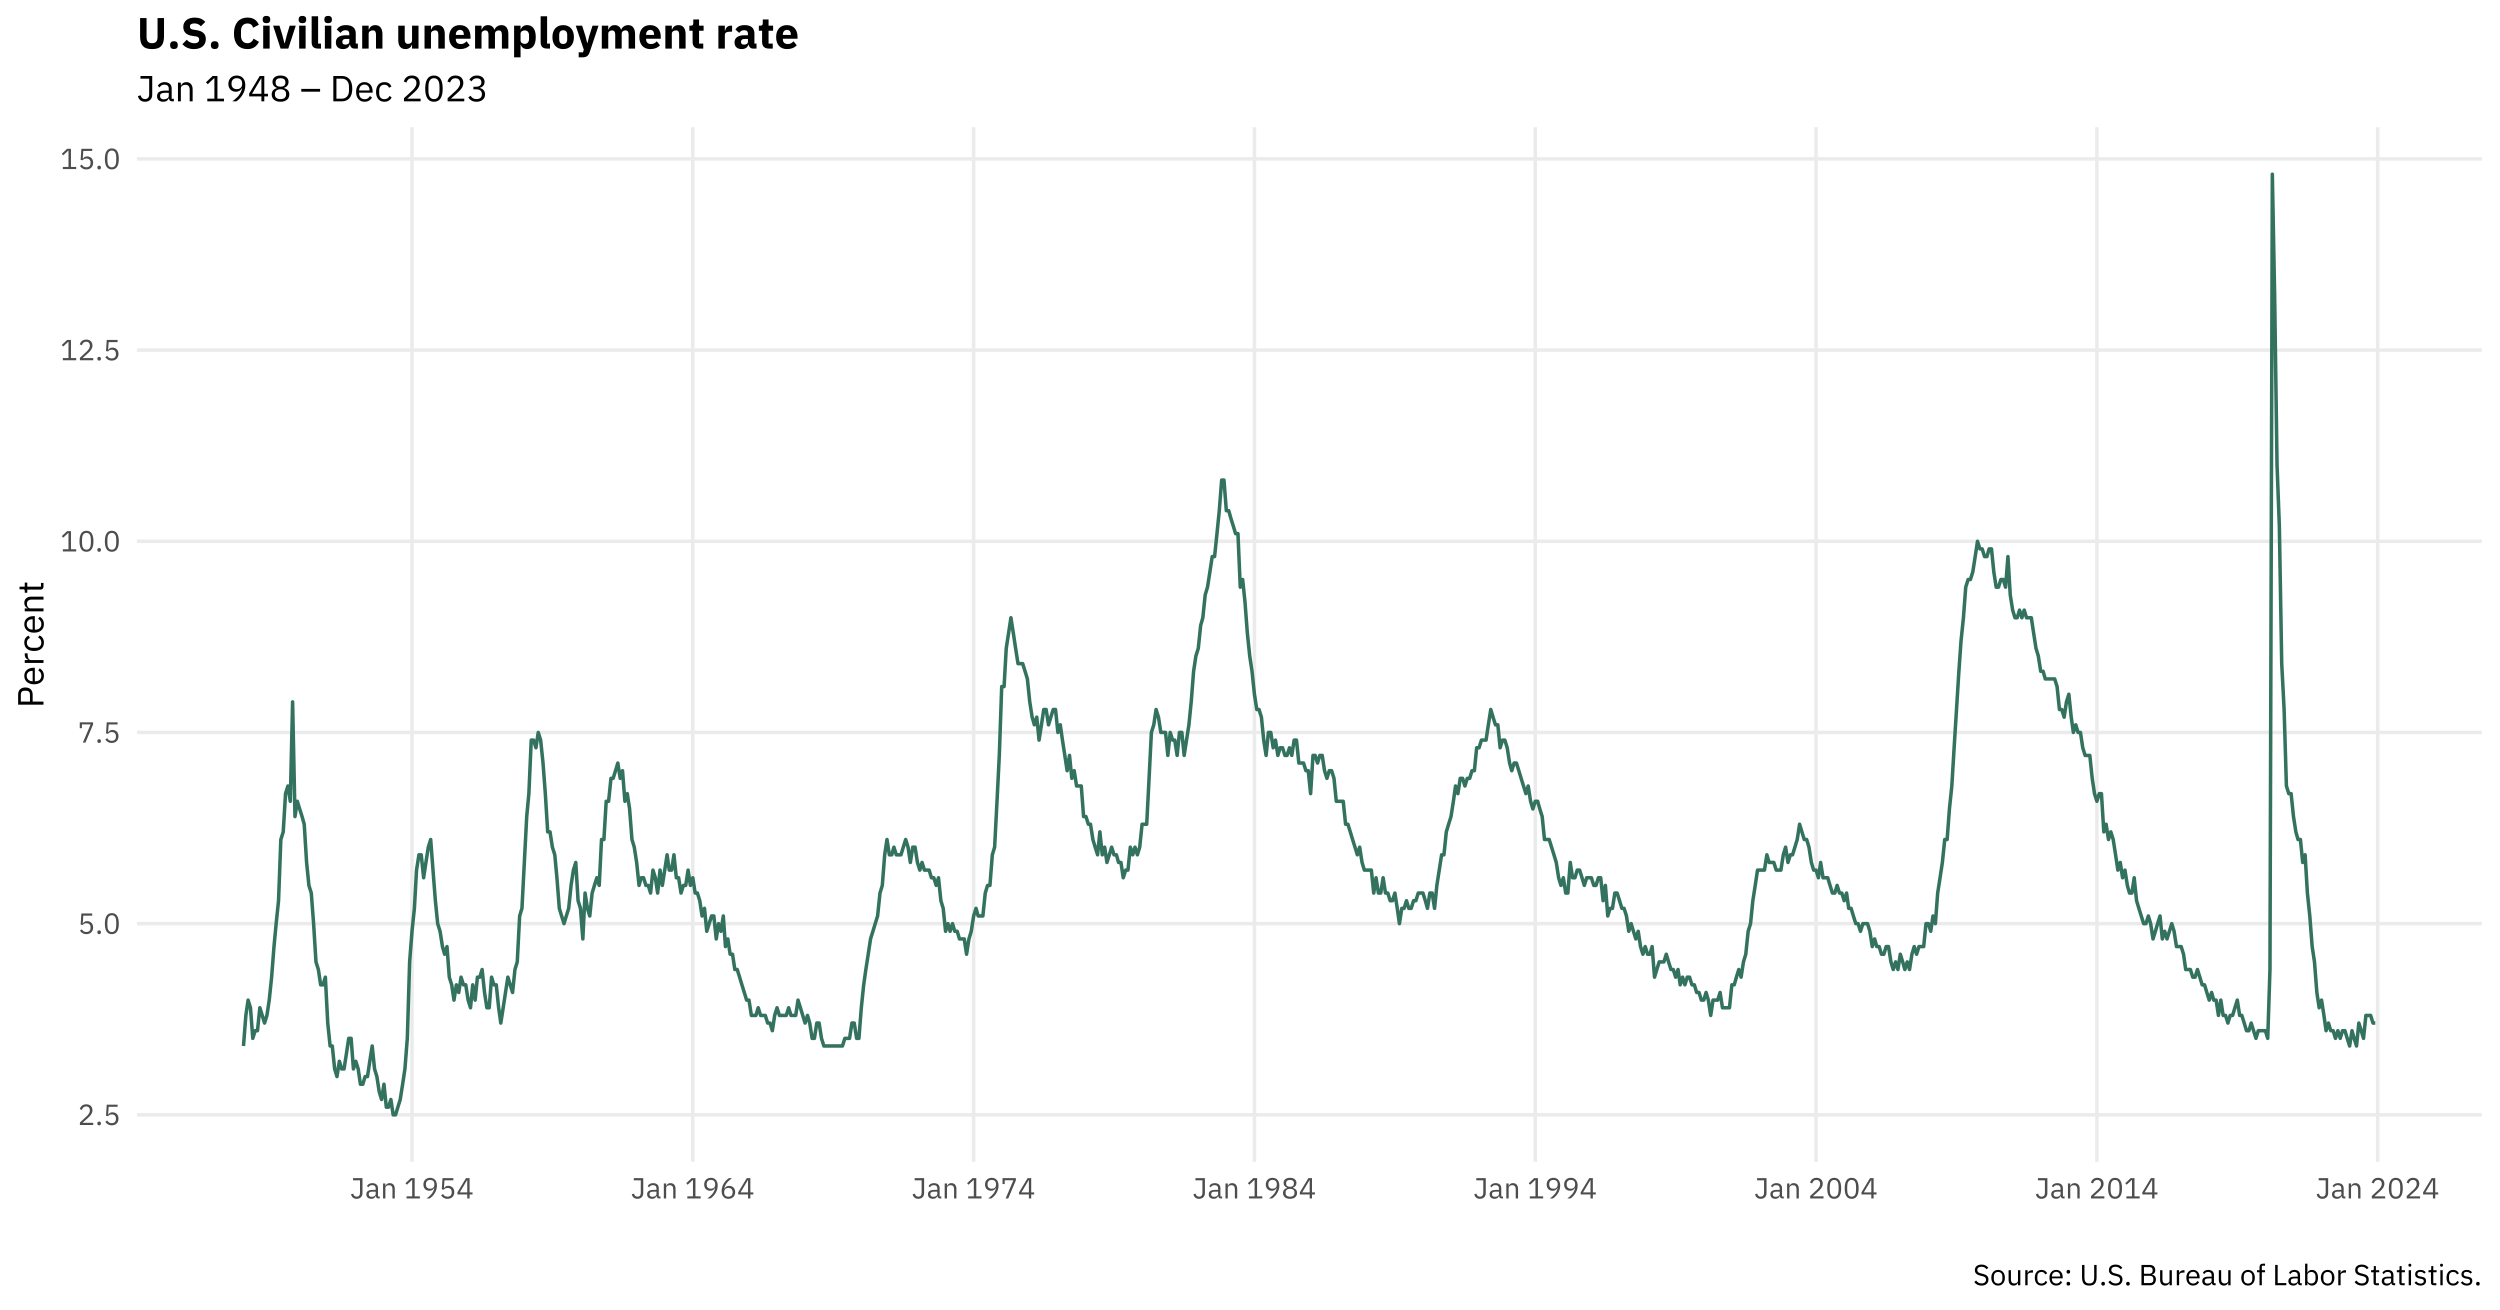<?xml version="1.0" encoding="UTF-8"?>
<svg xmlns="http://www.w3.org/2000/svg" xmlns:xlink="http://www.w3.org/1999/xlink" width="756pt" height="396pt" viewBox="0 0 756 396" version="1.1">
<defs>
<g>
<symbol overflow="visible" id="glyph0-0">
<path style="stroke:none;" d="M 0.281 0 L 3.875 0 L 3.875 -6.859 L 0.281 -6.859 Z M 0.812 -0.531 L 0.812 -6.328 L 3.344 -6.328 L 3.344 -0.531 Z M 0.812 -0.531 "/>
</symbol>
<symbol overflow="visible" id="glyph0-1">
<path style="stroke:none;" d="M 4.688 -0.656 L 1.453 -0.656 L 3.109 -2.141 C 3.891 -2.844 4.453 -3.516 4.453 -4.453 C 4.453 -5.5 3.781 -6.25 2.578 -6.25 C 1.391 -6.25 0.844 -5.531 0.609 -4.797 L 1.266 -4.547 C 1.438 -5.125 1.781 -5.594 2.547 -5.594 C 3.297 -5.594 3.672 -5.125 3.672 -4.438 L 3.672 -4.344 C 3.672 -3.75 3.234 -3.125 2.672 -2.609 L 0.656 -0.75 L 0.656 0 L 4.688 0 Z M 4.688 -0.656 "/>
</symbol>
<symbol overflow="visible" id="glyph0-2">
<path style="stroke:none;" d="M 1.203 0.109 C 1.562 0.109 1.734 -0.109 1.734 -0.406 L 1.734 -0.516 C 1.734 -0.812 1.562 -1.031 1.203 -1.031 C 0.828 -1.031 0.656 -0.812 0.656 -0.516 L 0.656 -0.406 C 0.656 -0.109 0.828 0.109 1.203 0.109 Z M 1.203 0.109 "/>
</symbol>
<symbol overflow="visible" id="glyph0-3">
<path style="stroke:none;" d="M 4.375 -6.141 L 1.094 -6.141 L 0.875 -2.766 L 1.5 -2.672 C 1.75 -2.953 2.031 -3.188 2.594 -3.188 C 3.438 -3.188 3.875 -2.734 3.875 -1.922 L 3.875 -1.828 C 3.875 -1.016 3.438 -0.547 2.594 -0.547 C 1.859 -0.547 1.547 -0.875 1.234 -1.359 L 0.672 -0.938 C 1.047 -0.406 1.578 0.109 2.594 0.109 C 3.891 0.109 4.656 -0.734 4.656 -1.922 C 4.656 -3.109 3.891 -3.828 2.828 -3.828 C 2.188 -3.828 1.859 -3.562 1.578 -3.156 L 1.516 -3.156 L 1.688 -5.484 L 4.375 -5.484 Z M 4.375 -6.141 "/>
</symbol>
<symbol overflow="visible" id="glyph0-4">
<path style="stroke:none;" d="M 2.641 0.109 C 4.109 0.109 4.75 -1.062 4.75 -3.062 C 4.75 -5.078 4.109 -6.25 2.641 -6.25 C 1.172 -6.25 0.531 -5.078 0.531 -3.062 C 0.531 -1.062 1.172 0.109 2.641 0.109 Z M 2.641 -0.531 C 1.688 -0.531 1.297 -1.375 1.297 -2.562 L 1.297 -3.578 C 1.297 -4.766 1.688 -5.609 2.641 -5.609 C 3.594 -5.609 3.969 -4.766 3.969 -3.578 L 3.969 -2.562 C 3.969 -1.375 3.594 -0.531 2.641 -0.531 Z M 2.641 -0.531 "/>
</symbol>
<symbol overflow="visible" id="glyph0-5">
<path style="stroke:none;" d="M 2.328 0 L 4.641 -5.484 L 4.641 -6.141 L 0.609 -6.141 L 0.609 -4.359 L 1.266 -4.359 L 1.266 -5.5 L 3.891 -5.5 L 1.547 0 Z M 2.328 0 "/>
</symbol>
<symbol overflow="visible" id="glyph0-6">
<path style="stroke:none;" d="M 4.812 0 L 4.812 -0.656 L 3.234 -0.656 L 3.234 -6.141 L 2.078 -6.141 L 0.453 -4.625 L 0.875 -4.156 L 2.422 -5.594 L 2.484 -5.594 L 2.484 -0.656 L 0.781 -0.656 L 0.781 0 Z M 4.812 0 "/>
</symbol>
<symbol overflow="visible" id="glyph0-7">
<path style="stroke:none;" d="M 0.859 -6.141 L 0.859 -5.484 L 2.969 -5.484 L 2.969 -1.719 C 2.969 -0.938 2.609 -0.547 1.969 -0.547 C 1.344 -0.547 1.031 -0.922 0.922 -1.453 L 0.25 -1.297 C 0.406 -0.453 1 0.109 1.953 0.109 C 2.984 0.109 3.719 -0.547 3.719 -1.594 L 3.719 -6.141 Z M 0.859 -6.141 "/>
</symbol>
<symbol overflow="visible" id="glyph0-8">
<path style="stroke:none;" d="M 4.438 0 L 4.438 -0.609 L 3.922 -0.609 L 3.922 -3.109 C 3.922 -4.078 3.266 -4.641 2.188 -4.641 C 1.359 -4.641 0.812 -4.234 0.578 -3.75 L 1 -3.359 C 1.234 -3.781 1.594 -4.031 2.141 -4.031 C 2.875 -4.031 3.219 -3.688 3.219 -3.047 L 3.219 -2.594 L 2.328 -2.594 C 1 -2.594 0.391 -2.125 0.391 -1.266 C 0.391 -0.422 0.953 0.109 1.906 0.109 C 2.547 0.109 3.031 -0.188 3.219 -0.734 L 3.266 -0.734 C 3.312 -0.312 3.531 0 4.047 0 Z M 2.016 -0.5 C 1.484 -0.5 1.125 -0.75 1.125 -1.203 L 1.125 -1.375 C 1.125 -1.828 1.484 -2.062 2.281 -2.062 L 3.219 -2.062 L 3.219 -1.312 C 3.219 -0.859 2.719 -0.5 2.016 -0.5 Z M 2.016 -0.5 "/>
</symbol>
<symbol overflow="visible" id="glyph0-9">
<path style="stroke:none;" d="M 1.453 0 L 1.453 -3.156 C 1.453 -3.734 2 -4.016 2.562 -4.016 C 3.234 -4.016 3.594 -3.594 3.594 -2.781 L 3.594 0 L 4.297 0 L 4.297 -2.906 C 4.297 -4.016 3.703 -4.641 2.766 -4.641 C 2.094 -4.641 1.703 -4.312 1.484 -3.797 L 1.453 -3.797 L 1.453 -4.547 L 0.75 -4.547 L 0.75 0 Z M 1.453 0 "/>
</symbol>
<symbol overflow="visible" id="glyph0-10">
<path style="stroke:none;" d=""/>
</symbol>
<symbol overflow="visible" id="glyph0-11">
<path style="stroke:none;" d="M 4.688 -3.891 C 4.688 -5.344 3.906 -6.25 2.625 -6.25 C 1.406 -6.25 0.594 -5.422 0.594 -4.219 C 0.594 -3.047 1.344 -2.328 2.406 -2.328 C 3.156 -2.328 3.594 -2.703 3.875 -3.203 L 3.922 -3.188 C 3.594 -1.766 2.859 -0.953 1.547 0 L 2.5 0 C 3.484 -0.641 4.688 -2.062 4.688 -3.891 Z M 2.641 -2.953 C 1.828 -2.953 1.359 -3.406 1.359 -4.234 L 1.359 -4.312 C 1.359 -5.141 1.828 -5.609 2.641 -5.609 C 3.453 -5.609 3.922 -5.141 3.922 -4.312 L 3.922 -4.234 C 3.922 -3.406 3.453 -2.953 2.641 -2.953 Z M 2.641 -2.953 "/>
</symbol>
<symbol overflow="visible" id="glyph0-12">
<path style="stroke:none;" d="M 4 0 L 4 -1.203 L 4.891 -1.203 L 4.891 -1.828 L 4 -1.828 L 4 -6.141 L 2.906 -6.141 L 0.328 -1.859 L 0.328 -1.203 L 3.297 -1.203 L 3.297 0 Z M 3.25 -5.562 L 3.297 -5.562 L 3.297 -1.828 L 1.031 -1.828 Z M 3.25 -5.562 "/>
</symbol>
<symbol overflow="visible" id="glyph0-13">
<path style="stroke:none;" d="M 2.641 0.109 C 3.875 0.109 4.688 -0.719 4.688 -1.922 C 4.688 -3.094 3.938 -3.812 2.875 -3.812 C 2.125 -3.812 1.688 -3.438 1.406 -2.938 L 1.359 -2.953 C 1.688 -4.375 2.422 -5.188 3.734 -6.141 L 2.781 -6.141 C 1.797 -5.5 0.594 -4.078 0.594 -2.25 C 0.594 -0.797 1.375 0.109 2.641 0.109 Z M 2.641 -0.531 C 1.828 -0.531 1.359 -1 1.359 -1.828 L 1.359 -1.906 C 1.359 -2.734 1.828 -3.188 2.641 -3.188 C 3.453 -3.188 3.922 -2.734 3.922 -1.906 L 3.922 -1.828 C 3.922 -1 3.453 -0.531 2.641 -0.531 Z M 2.641 -0.531 "/>
</symbol>
<symbol overflow="visible" id="glyph0-14">
<path style="stroke:none;" d="M 2.641 0.109 C 4.031 0.109 4.766 -0.656 4.766 -1.672 C 4.766 -2.5 4.266 -2.984 3.531 -3.188 L 3.531 -3.266 C 4.172 -3.484 4.578 -4 4.578 -4.703 C 4.578 -5.641 3.859 -6.25 2.641 -6.25 C 1.422 -6.25 0.688 -5.641 0.688 -4.703 C 0.688 -4 1.109 -3.484 1.75 -3.266 L 1.75 -3.188 C 1.016 -2.984 0.516 -2.5 0.516 -1.672 C 0.516 -0.656 1.234 0.109 2.641 0.109 Z M 2.641 -0.531 C 1.781 -0.531 1.297 -0.938 1.297 -1.641 L 1.297 -1.828 C 1.297 -2.516 1.781 -2.922 2.641 -2.922 C 3.5 -2.922 3.984 -2.516 3.984 -1.828 L 3.984 -1.641 C 3.984 -0.938 3.5 -0.531 2.641 -0.531 Z M 2.641 -3.531 C 1.875 -3.531 1.453 -3.875 1.453 -4.5 L 1.453 -4.641 C 1.453 -5.266 1.875 -5.609 2.641 -5.609 C 3.406 -5.609 3.812 -5.266 3.812 -4.641 L 3.812 -4.5 C 3.812 -3.875 3.406 -3.531 2.641 -3.531 Z M 2.641 -3.531 "/>
</symbol>
<symbol overflow="visible" id="glyph0-15">
<path style="stroke:none;" d="M 2.547 0.109 C 3.859 0.109 4.656 -0.609 4.656 -1.734 C 4.656 -2.656 4.141 -3.188 2.938 -3.453 L 2.438 -3.578 C 1.656 -3.75 1.281 -4.016 1.281 -4.594 C 1.281 -5.25 1.766 -5.594 2.547 -5.594 C 3.266 -5.594 3.734 -5.297 4.062 -4.844 L 4.625 -5.25 C 4.156 -5.891 3.516 -6.25 2.594 -6.25 C 1.375 -6.25 0.547 -5.656 0.547 -4.562 C 0.547 -3.625 1.172 -3.125 2.281 -2.875 L 2.781 -2.766 C 3.594 -2.578 3.922 -2.281 3.922 -1.703 C 3.922 -1 3.453 -0.547 2.562 -0.547 C 1.859 -0.547 1.344 -0.859 0.922 -1.422 L 0.375 -0.969 C 0.859 -0.297 1.562 0.109 2.547 0.109 Z M 2.547 0.109 "/>
</symbol>
<symbol overflow="visible" id="glyph0-16">
<path style="stroke:none;" d="M 2.469 0.109 C 3.672 0.109 4.516 -0.828 4.516 -2.266 C 4.516 -3.719 3.672 -4.641 2.469 -4.641 C 1.25 -4.641 0.406 -3.719 0.406 -2.266 C 0.406 -0.828 1.25 0.109 2.469 0.109 Z M 2.469 -0.516 C 1.703 -0.516 1.172 -0.984 1.172 -1.938 L 1.172 -2.594 C 1.172 -3.547 1.703 -4.016 2.469 -4.016 C 3.219 -4.016 3.75 -3.547 3.75 -2.594 L 3.75 -1.938 C 3.75 -0.984 3.219 -0.516 2.469 -0.516 Z M 2.469 -0.516 "/>
</symbol>
<symbol overflow="visible" id="glyph0-17">
<path style="stroke:none;" d="M 3.547 0 L 4.25 0 L 4.25 -4.547 L 3.547 -4.547 L 3.547 -1.406 C 3.547 -0.797 3 -0.531 2.453 -0.531 C 1.766 -0.531 1.406 -0.938 1.406 -1.75 L 1.406 -4.547 L 0.703 -4.547 L 0.703 -1.625 C 0.703 -0.531 1.297 0.109 2.234 0.109 C 2.984 0.109 3.328 -0.312 3.516 -0.734 L 3.547 -0.734 Z M 3.547 0 "/>
</symbol>
<symbol overflow="visible" id="glyph0-18">
<path style="stroke:none;" d="M 1.453 0 L 1.453 -3.078 C 1.453 -3.516 1.906 -3.828 2.672 -3.828 L 3.078 -3.828 L 3.078 -4.547 L 2.812 -4.547 C 2.062 -4.547 1.656 -4.141 1.5 -3.703 L 1.453 -3.703 L 1.453 -4.547 L 0.75 -4.547 L 0.75 0 Z M 1.453 0 "/>
</symbol>
<symbol overflow="visible" id="glyph0-19">
<path style="stroke:none;" d="M 2.438 0.109 C 3.297 0.109 3.891 -0.312 4.172 -0.969 L 3.672 -1.312 C 3.422 -0.797 3.016 -0.516 2.438 -0.516 C 1.594 -0.516 1.172 -1.094 1.172 -1.875 L 1.172 -2.656 C 1.172 -3.453 1.594 -4.016 2.438 -4.016 C 2.984 -4.016 3.375 -3.75 3.547 -3.281 L 4.141 -3.578 C 3.875 -4.203 3.328 -4.641 2.438 -4.641 C 1.156 -4.641 0.406 -3.719 0.406 -2.266 C 0.406 -0.812 1.156 0.109 2.438 0.109 Z M 2.438 0.109 "/>
</symbol>
<symbol overflow="visible" id="glyph0-20">
<path style="stroke:none;" d="M 2.453 0.109 C 3.312 0.109 3.953 -0.312 4.25 -0.938 L 3.75 -1.297 C 3.516 -0.797 3.062 -0.516 2.5 -0.516 C 1.656 -0.516 1.156 -1.094 1.156 -1.875 L 1.156 -2.094 L 4.422 -2.094 L 4.422 -2.422 C 4.422 -3.719 3.672 -4.641 2.453 -4.641 C 1.219 -4.641 0.406 -3.719 0.406 -2.266 C 0.406 -0.828 1.219 0.109 2.453 0.109 Z M 2.453 -4.062 C 3.172 -4.062 3.656 -3.516 3.656 -2.719 L 3.656 -2.625 L 1.156 -2.625 L 1.156 -2.688 C 1.156 -3.469 1.688 -4.062 2.453 -4.062 Z M 2.453 -4.062 "/>
</symbol>
<symbol overflow="visible" id="glyph0-21">
<path style="stroke:none;" d="M 1.281 0.109 C 1.656 0.109 1.828 -0.109 1.828 -0.406 L 1.828 -0.516 C 1.828 -0.812 1.656 -1.031 1.281 -1.031 C 0.922 -1.031 0.75 -0.812 0.75 -0.516 L 0.75 -0.406 C 0.75 -0.109 0.922 0.109 1.281 0.109 Z M 1.281 -3.516 C 1.656 -3.516 1.828 -3.719 1.828 -4.016 L 1.828 -4.141 C 1.828 -4.438 1.656 -4.641 1.281 -4.641 C 0.922 -4.641 0.75 -4.438 0.75 -4.141 L 0.75 -4.016 C 0.75 -3.719 0.922 -3.516 1.281 -3.516 Z M 1.281 -3.516 "/>
</symbol>
<symbol overflow="visible" id="glyph0-22">
<path style="stroke:none;" d="M 0.781 -6.141 L 0.781 -2.516 C 0.781 -0.734 1.312 0.109 2.953 0.109 C 4.594 0.109 5.188 -0.734 5.188 -2.516 L 5.188 -6.141 L 4.453 -6.141 L 4.453 -2.344 C 4.453 -1.172 4.078 -0.547 2.984 -0.547 C 1.891 -0.547 1.516 -1.172 1.516 -2.344 L 1.516 -6.141 Z M 0.781 -6.141 "/>
</symbol>
<symbol overflow="visible" id="glyph0-23">
<path style="stroke:none;" d="M 0.812 0 L 3.609 0 C 4.516 0 5.188 -0.766 5.188 -1.781 C 5.188 -2.797 4.422 -3.172 3.984 -3.203 L 3.984 -3.25 C 4.391 -3.312 4.984 -3.641 4.984 -4.562 C 4.984 -5.516 4.359 -6.141 3.344 -6.141 L 0.812 -6.141 Z M 1.562 -2.844 L 3.375 -2.844 C 4.016 -2.844 4.406 -2.516 4.406 -1.906 L 4.406 -1.594 C 4.406 -0.984 4.016 -0.656 3.375 -0.656 L 1.562 -0.656 Z M 1.562 -5.484 L 3.25 -5.484 C 3.828 -5.484 4.188 -5.188 4.188 -4.641 L 4.188 -4.344 C 4.188 -3.797 3.828 -3.484 3.25 -3.484 L 1.562 -3.484 Z M 1.562 -5.484 "/>
</symbol>
<symbol overflow="visible" id="glyph0-24">
<path style="stroke:none;" d="M 1 0 L 1.703 0 L 1.703 -3.922 L 2.672 -3.922 L 2.672 -4.547 L 1.703 -4.547 L 1.703 -5.891 L 2.672 -5.891 L 2.672 -6.516 L 1.984 -6.516 C 1.312 -6.516 1 -6.078 1 -5.453 L 1 -4.547 L 0.25 -4.547 L 0.25 -3.922 L 1 -3.922 Z M 1 0 "/>
</symbol>
<symbol overflow="visible" id="glyph0-25">
<path style="stroke:none;" d="M 4.172 0 L 4.172 -0.656 L 1.562 -0.656 L 1.562 -6.141 L 0.812 -6.141 L 0.812 0 Z M 4.172 0 "/>
</symbol>
<symbol overflow="visible" id="glyph0-26">
<path style="stroke:none;" d="M 0.75 0 L 1.453 0 L 1.453 -0.734 L 1.484 -0.734 C 1.766 -0.172 2.188 0.109 2.812 0.109 C 3.953 0.109 4.656 -0.812 4.656 -2.266 C 4.656 -3.719 3.953 -4.641 2.812 -4.641 C 2.188 -4.641 1.719 -4.375 1.484 -3.797 L 1.453 -3.797 L 1.453 -6.516 L 0.75 -6.516 Z M 2.625 -0.531 C 1.984 -0.531 1.453 -0.859 1.453 -1.453 L 1.453 -3.141 C 1.453 -3.641 1.984 -4.016 2.625 -4.016 C 3.406 -4.016 3.906 -3.469 3.906 -2.656 L 3.906 -1.875 C 3.906 -1.078 3.406 -0.531 2.625 -0.531 Z M 2.625 -0.531 "/>
</symbol>
<symbol overflow="visible" id="glyph0-27">
<path style="stroke:none;" d="M 2.625 0 L 2.625 -0.609 L 1.703 -0.609 L 1.703 -3.922 L 2.703 -3.922 L 2.703 -4.547 L 1.703 -4.547 L 1.703 -5.797 L 1.078 -5.797 L 1.078 -4.953 C 1.078 -4.641 0.969 -4.547 0.672 -4.547 L 0.25 -4.547 L 0.25 -3.922 L 1 -3.922 L 1 -0.75 C 1 -0.312 1.266 0 1.75 0 Z M 2.625 0 "/>
</symbol>
<symbol overflow="visible" id="glyph0-28">
<path style="stroke:none;" d="M 1.094 -5.609 C 1.406 -5.609 1.531 -5.766 1.531 -6 L 1.531 -6.109 C 1.531 -6.344 1.406 -6.516 1.094 -6.516 C 0.797 -6.516 0.672 -6.344 0.672 -6.109 L 0.672 -6 C 0.672 -5.766 0.797 -5.609 1.094 -5.609 Z M 0.75 0 L 1.453 0 L 1.453 -4.547 L 0.75 -4.547 Z M 0.75 0 "/>
</symbol>
<symbol overflow="visible" id="glyph0-29">
<path style="stroke:none;" d="M 2.109 0.109 C 3.156 0.109 3.797 -0.438 3.797 -1.312 C 3.797 -2 3.406 -2.438 2.406 -2.594 L 2.047 -2.641 C 1.484 -2.734 1.172 -2.906 1.172 -3.344 C 1.172 -3.781 1.484 -4.047 2.062 -4.047 C 2.641 -4.047 3.031 -3.781 3.234 -3.5 L 3.703 -3.922 C 3.328 -4.375 2.844 -4.641 2.125 -4.641 C 1.203 -4.641 0.5 -4.203 0.5 -3.312 C 0.5 -2.469 1.125 -2.125 1.969 -2 L 2.328 -1.938 C 2.922 -1.859 3.109 -1.578 3.109 -1.234 C 3.109 -0.766 2.766 -0.5 2.156 -0.5 C 1.594 -0.5 1.172 -0.75 0.812 -1.188 L 0.312 -0.781 C 0.719 -0.25 1.281 0.109 2.109 0.109 Z M 2.109 0.109 "/>
</symbol>
<symbol overflow="visible" id="glyph1-0">
<path style="stroke:none;" d="M 0 -0.359 L 0 -4.844 L -8.578 -4.844 L -8.578 -0.359 Z M -0.656 -1.016 L -7.922 -1.016 L -7.922 -4.188 L -0.656 -4.188 Z M -0.656 -1.016 "/>
</symbol>
<symbol overflow="visible" id="glyph1-1">
<path style="stroke:none;" d="M 0 -1.953 L -3.281 -1.953 L -3.281 -4.078 C -3.281 -5.453 -4.125 -6.219 -5.484 -6.219 C -6.828 -6.219 -7.672 -5.453 -7.672 -4.078 L -7.672 -1.016 L 0 -1.016 Z M -6.859 -1.953 L -6.859 -4.078 C -6.859 -4.812 -6.469 -5.234 -5.766 -5.234 L -5.188 -5.234 C -4.484 -5.234 -4.094 -4.812 -4.094 -4.078 L -4.094 -1.953 Z M -6.859 -1.953 "/>
</symbol>
<symbol overflow="visible" id="glyph1-2">
<path style="stroke:none;" d="M 0.125 -3.062 C 0.125 -4.141 -0.391 -4.953 -1.172 -5.312 L -1.609 -4.688 C -0.984 -4.391 -0.641 -3.844 -0.641 -3.125 C -0.641 -2.062 -1.375 -1.438 -2.359 -1.438 L -2.625 -1.438 L -2.625 -5.516 L -3.031 -5.516 C -4.641 -5.516 -5.812 -4.594 -5.812 -3.062 C -5.812 -1.531 -4.641 -0.516 -2.844 -0.516 C -1.031 -0.516 0.125 -1.531 0.125 -3.062 Z M -5.078 -3.062 C -5.078 -3.969 -4.406 -4.578 -3.406 -4.578 L -3.281 -4.578 L -3.281 -1.438 L -3.359 -1.438 C -4.344 -1.438 -5.078 -2.109 -5.078 -3.062 Z M -5.078 -3.062 "/>
</symbol>
<symbol overflow="visible" id="glyph1-3">
<path style="stroke:none;" d="M 0 -1.812 L -3.844 -1.812 C -4.391 -1.812 -4.797 -2.391 -4.797 -3.328 L -4.797 -3.844 L -5.672 -3.844 L -5.672 -3.516 C -5.672 -2.578 -5.172 -2.062 -4.625 -1.875 L -4.625 -1.812 L -5.672 -1.812 L -5.672 -0.938 L 0 -0.938 Z M 0 -1.812 "/>
</symbol>
<symbol overflow="visible" id="glyph1-4">
<path style="stroke:none;" d="M 0.125 -3.047 C 0.125 -4.125 -0.391 -4.859 -1.203 -5.219 L -1.641 -4.594 C -0.984 -4.281 -0.656 -3.766 -0.656 -3.047 C -0.656 -2 -1.359 -1.469 -2.359 -1.469 L -3.328 -1.469 C -4.312 -1.469 -5.031 -2 -5.031 -3.047 C -5.031 -3.734 -4.688 -4.219 -4.109 -4.438 L -4.484 -5.172 C -5.266 -4.844 -5.812 -4.172 -5.812 -3.047 C -5.812 -1.453 -4.656 -0.516 -2.844 -0.516 C -1.016 -0.516 0.125 -1.453 0.125 -3.047 Z M 0.125 -3.047 "/>
</symbol>
<symbol overflow="visible" id="glyph1-5">
<path style="stroke:none;" d="M 0 -1.812 L -3.938 -1.812 C -4.656 -1.812 -5.016 -2.5 -5.016 -3.203 C -5.016 -4.047 -4.5 -4.484 -3.484 -4.484 L 0 -4.484 L 0 -5.375 L -3.641 -5.375 C -5.016 -5.375 -5.812 -4.625 -5.812 -3.469 C -5.812 -2.625 -5.391 -2.141 -4.75 -1.859 L -4.75 -1.812 L -5.672 -1.812 L -5.672 -0.938 L 0 -0.938 Z M 0 -1.812 "/>
</symbol>
<symbol overflow="visible" id="glyph1-6">
<path style="stroke:none;" d="M 0 -3.281 L -0.766 -3.281 L -0.766 -2.141 L -4.906 -2.141 L -4.906 -3.375 L -5.672 -3.375 L -5.672 -2.141 L -7.25 -2.141 L -7.25 -1.344 L -6.188 -1.344 C -5.812 -1.344 -5.672 -1.219 -5.672 -0.844 L -5.672 -0.312 L -4.906 -0.312 L -4.906 -1.25 L -0.938 -1.25 C -0.391 -1.25 0 -1.578 0 -2.188 Z M 0 -3.281 "/>
</symbol>
<symbol overflow="visible" id="glyph2-0">
<path style="stroke:none;" d="M 0.359 0 L 4.844 0 L 4.844 -8.578 L 0.359 -8.578 Z M 1.016 -0.656 L 1.016 -7.922 L 4.188 -7.922 L 4.188 -0.656 Z M 1.016 -0.656 "/>
</symbol>
<symbol overflow="visible" id="glyph2-1">
<path style="stroke:none;" d="M 1.078 -7.672 L 1.078 -6.859 L 3.719 -6.859 L 3.719 -2.156 C 3.719 -1.172 3.25 -0.688 2.469 -0.688 C 1.688 -0.688 1.281 -1.156 1.141 -1.812 L 0.312 -1.609 C 0.516 -0.578 1.25 0.125 2.438 0.125 C 3.734 0.125 4.641 -0.688 4.641 -1.984 L 4.641 -7.672 Z M 1.078 -7.672 "/>
</symbol>
<symbol overflow="visible" id="glyph2-2">
<path style="stroke:none;" d="M 5.562 0 L 5.562 -0.766 L 4.906 -0.766 L 4.906 -3.891 C 4.906 -5.094 4.094 -5.812 2.734 -5.812 C 1.703 -5.812 1.016 -5.297 0.719 -4.703 L 1.25 -4.203 C 1.547 -4.719 2 -5.047 2.688 -5.047 C 3.594 -5.047 4.031 -4.609 4.031 -3.812 L 4.031 -3.25 L 2.906 -3.25 C 1.25 -3.25 0.484 -2.656 0.484 -1.578 C 0.484 -0.531 1.188 0.125 2.391 0.125 C 3.172 0.125 3.781 -0.234 4.031 -0.922 L 4.078 -0.922 C 4.141 -0.391 4.406 0 5.062 0 Z M 2.531 -0.609 C 1.844 -0.609 1.406 -0.938 1.406 -1.5 L 1.406 -1.734 C 1.406 -2.281 1.859 -2.578 2.859 -2.578 L 4.031 -2.578 L 4.031 -1.656 C 4.031 -1.062 3.406 -0.609 2.531 -0.609 Z M 2.531 -0.609 "/>
</symbol>
<symbol overflow="visible" id="glyph2-3">
<path style="stroke:none;" d="M 1.812 0 L 1.812 -3.938 C 1.812 -4.656 2.5 -5.016 3.203 -5.016 C 4.047 -5.016 4.484 -4.5 4.484 -3.484 L 4.484 0 L 5.375 0 L 5.375 -3.641 C 5.375 -5.016 4.625 -5.812 3.469 -5.812 C 2.625 -5.812 2.141 -5.391 1.859 -4.75 L 1.812 -4.75 L 1.812 -5.672 L 0.938 -5.672 L 0.938 0 Z M 1.812 0 "/>
</symbol>
<symbol overflow="visible" id="glyph2-4">
<path style="stroke:none;" d=""/>
</symbol>
<symbol overflow="visible" id="glyph2-5">
<path style="stroke:none;" d="M 6.016 0 L 6.016 -0.812 L 4.031 -0.812 L 4.031 -7.672 L 2.594 -7.672 L 0.562 -5.781 L 1.094 -5.188 L 3.031 -7 L 3.109 -7 L 3.109 -0.812 L 0.969 -0.812 L 0.969 0 Z M 6.016 0 "/>
</symbol>
<symbol overflow="visible" id="glyph2-6">
<path style="stroke:none;" d="M 5.859 -4.859 C 5.859 -6.688 4.891 -7.812 3.281 -7.812 C 1.75 -7.812 0.734 -6.781 0.734 -5.266 C 0.734 -3.812 1.688 -2.906 3 -2.906 C 3.938 -2.906 4.484 -3.375 4.844 -4 L 4.906 -3.984 C 4.484 -2.203 3.578 -1.203 1.938 0 L 3.125 0 C 4.359 -0.797 5.859 -2.578 5.859 -4.859 Z M 3.297 -3.688 C 2.281 -3.688 1.688 -4.266 1.688 -5.297 L 1.688 -5.391 C 1.688 -6.422 2.281 -7 3.297 -7 C 4.312 -7 4.906 -6.422 4.906 -5.391 L 4.906 -5.297 C 4.906 -4.266 4.312 -3.688 3.297 -3.688 Z M 3.297 -3.688 "/>
</symbol>
<symbol overflow="visible" id="glyph2-7">
<path style="stroke:none;" d="M 5 0 L 5 -1.5 L 6.109 -1.5 L 6.109 -2.281 L 5 -2.281 L 5 -7.672 L 3.625 -7.672 L 0.422 -2.328 L 0.422 -1.5 L 4.125 -1.5 L 4.125 0 Z M 4.062 -6.969 L 4.125 -6.969 L 4.125 -2.281 L 1.281 -2.281 Z M 4.062 -6.969 "/>
</symbol>
<symbol overflow="visible" id="glyph2-8">
<path style="stroke:none;" d="M 3.297 0.125 C 5.047 0.125 5.969 -0.828 5.969 -2.094 C 5.969 -3.141 5.328 -3.734 4.406 -4 L 4.406 -4.078 C 5.219 -4.359 5.734 -5 5.734 -5.891 C 5.734 -7.047 4.828 -7.812 3.297 -7.812 C 1.766 -7.812 0.875 -7.047 0.875 -5.891 C 0.875 -5 1.391 -4.359 2.188 -4.078 L 2.188 -4 C 1.266 -3.734 0.641 -3.141 0.641 -2.094 C 0.641 -0.828 1.547 0.125 3.297 0.125 Z M 3.297 -0.672 C 2.234 -0.672 1.609 -1.172 1.609 -2.047 L 1.609 -2.281 C 1.609 -3.141 2.234 -3.656 3.297 -3.656 C 4.359 -3.656 4.984 -3.141 4.984 -2.281 L 4.984 -2.047 C 4.984 -1.172 4.359 -0.672 3.297 -0.672 Z M 3.297 -4.422 C 2.344 -4.422 1.828 -4.844 1.828 -5.625 L 1.828 -5.797 C 1.828 -6.578 2.344 -7 3.297 -7 C 4.25 -7 4.781 -6.578 4.781 -5.797 L 4.781 -5.625 C 4.781 -4.844 4.25 -4.422 3.297 -4.422 Z M 3.297 -4.422 "/>
</symbol>
<symbol overflow="visible" id="glyph2-9">
<path style="stroke:none;" d="M 6.078 -2.922 L 6.078 -3.766 L 0.391 -3.766 L 0.391 -2.922 Z M 6.078 -2.922 "/>
</symbol>
<symbol overflow="visible" id="glyph2-10">
<path style="stroke:none;" d="M 1.016 0 L 3.594 0 C 5.516 0 6.75 -1.281 6.75 -3.844 C 6.75 -6.406 5.516 -7.672 3.594 -7.672 L 1.016 -7.672 Z M 1.953 -0.812 L 1.953 -6.859 L 3.594 -6.859 C 4.859 -6.859 5.75 -5.984 5.75 -4.469 L 5.75 -3.219 C 5.75 -1.688 4.859 -0.812 3.594 -0.812 Z M 1.953 -0.812 "/>
</symbol>
<symbol overflow="visible" id="glyph2-11">
<path style="stroke:none;" d="M 3.062 0.125 C 4.141 0.125 4.953 -0.391 5.312 -1.172 L 4.688 -1.609 C 4.391 -0.984 3.844 -0.641 3.125 -0.641 C 2.062 -0.641 1.438 -1.375 1.438 -2.359 L 1.438 -2.625 L 5.516 -2.625 L 5.516 -3.031 C 5.516 -4.641 4.594 -5.812 3.062 -5.812 C 1.531 -5.812 0.516 -4.641 0.516 -2.844 C 0.516 -1.031 1.531 0.125 3.062 0.125 Z M 3.062 -5.078 C 3.969 -5.078 4.578 -4.406 4.578 -3.406 L 4.578 -3.281 L 1.438 -3.281 L 1.438 -3.359 C 1.438 -4.344 2.109 -5.078 3.062 -5.078 Z M 3.062 -5.078 "/>
</symbol>
<symbol overflow="visible" id="glyph2-12">
<path style="stroke:none;" d="M 3.047 0.125 C 4.125 0.125 4.859 -0.391 5.219 -1.203 L 4.594 -1.641 C 4.281 -0.984 3.766 -0.656 3.047 -0.656 C 2 -0.656 1.469 -1.359 1.469 -2.359 L 1.469 -3.328 C 1.469 -4.312 2 -5.031 3.047 -5.031 C 3.734 -5.031 4.219 -4.688 4.438 -4.109 L 5.172 -4.484 C 4.844 -5.266 4.172 -5.812 3.047 -5.812 C 1.453 -5.812 0.516 -4.656 0.516 -2.844 C 0.516 -1.016 1.453 0.125 3.047 0.125 Z M 3.047 0.125 "/>
</symbol>
<symbol overflow="visible" id="glyph2-13">
<path style="stroke:none;" d="M 5.859 -0.812 L 1.828 -0.812 L 3.891 -2.672 C 4.875 -3.547 5.578 -4.391 5.578 -5.578 C 5.578 -6.891 4.719 -7.812 3.219 -7.812 C 1.734 -7.812 1.062 -6.906 0.766 -6 L 1.578 -5.688 C 1.797 -6.406 2.234 -6.984 3.172 -6.984 C 4.125 -6.984 4.594 -6.406 4.594 -5.562 L 4.594 -5.422 C 4.594 -4.688 4.047 -3.922 3.328 -3.25 L 0.828 -0.953 L 0.828 0 L 5.859 0 Z M 5.859 -0.812 "/>
</symbol>
<symbol overflow="visible" id="glyph2-14">
<path style="stroke:none;" d="M 3.297 0.125 C 5.141 0.125 5.938 -1.328 5.938 -3.844 C 5.938 -6.344 5.141 -7.812 3.297 -7.812 C 1.469 -7.812 0.656 -6.344 0.656 -3.844 C 0.656 -1.328 1.469 0.125 3.297 0.125 Z M 3.297 -0.672 C 2.094 -0.672 1.625 -1.734 1.625 -3.219 L 1.625 -4.469 C 1.625 -5.953 2.094 -7 3.297 -7 C 4.5 -7 4.969 -5.953 4.969 -4.469 L 4.969 -3.219 C 4.969 -1.734 4.5 -0.672 3.297 -0.672 Z M 3.297 -0.672 "/>
</symbol>
<symbol overflow="visible" id="glyph2-15">
<path style="stroke:none;" d="M 2.031 -4.422 L 2.031 -3.625 L 2.938 -3.625 C 4.016 -3.625 4.594 -3.109 4.594 -2.203 L 4.594 -2.109 C 4.594 -1.203 4.016 -0.688 2.938 -0.688 C 2 -0.688 1.547 -1.094 1.156 -1.703 L 0.469 -1.172 C 0.938 -0.516 1.609 0.125 2.953 0.125 C 4.516 0.125 5.562 -0.781 5.562 -2.094 C 5.562 -3.25 4.766 -3.875 3.938 -4.031 L 3.938 -4.078 C 4.75 -4.297 5.406 -4.891 5.406 -5.875 C 5.406 -7.109 4.375 -7.812 3.078 -7.812 C 1.844 -7.812 1.172 -7.172 0.797 -6.562 L 1.469 -6.031 C 1.797 -6.609 2.266 -6.984 3.062 -6.984 C 3.875 -6.984 4.438 -6.578 4.438 -5.781 L 4.438 -5.703 C 4.438 -4.969 3.906 -4.422 2.875 -4.422 Z M 2.031 -4.422 "/>
</symbol>
<symbol overflow="visible" id="glyph3-0">
<path style="stroke:none;" d="M 0.422 0 L 5.812 0 L 5.812 -10.297 L 0.422 -10.297 Z M 1.75 -1.328 L 1.75 -8.984 L 4.484 -8.984 L 4.484 -1.328 Z M 1.75 -1.328 "/>
</symbol>
<symbol overflow="visible" id="glyph3-1">
<path style="stroke:none;" d="M 0.969 -9.219 L 0.969 -3.781 C 0.969 -1.062 1.938 0.156 4.578 0.156 C 7.219 0.156 8.203 -1.062 8.203 -3.781 L 8.203 -9.219 L 6.25 -9.219 L 6.25 -3.562 C 6.25 -2.266 5.766 -1.625 4.578 -1.625 C 3.391 -1.625 2.922 -2.266 2.922 -3.562 L 2.922 -9.219 Z M 0.969 -9.219 "/>
</symbol>
<symbol overflow="visible" id="glyph3-2">
<path style="stroke:none;" d="M 2.047 0.141 C 2.844 0.141 3.203 -0.297 3.203 -0.906 L 3.203 -1.172 C 3.203 -1.781 2.844 -2.234 2.047 -2.234 C 1.25 -2.234 0.891 -1.781 0.891 -1.172 L 0.891 -0.906 C 0.891 -0.297 1.25 0.141 2.047 0.141 Z M 2.047 0.141 "/>
</symbol>
<symbol overflow="visible" id="glyph3-3">
<path style="stroke:none;" d="M 4 0.156 C 6.297 0.156 7.594 -1.062 7.594 -2.844 C 7.594 -4.422 6.688 -5.266 4.797 -5.578 L 3.875 -5.719 C 3.109 -5.828 2.781 -6.078 2.781 -6.703 C 2.781 -7.266 3.219 -7.609 4.125 -7.609 C 5.062 -7.609 5.672 -7.25 6.094 -6.734 L 7.438 -8.078 C 6.688 -8.906 5.625 -9.375 4.234 -9.375 C 2.078 -9.375 0.781 -8.219 0.781 -6.578 C 0.781 -5.031 1.656 -4.078 3.609 -3.828 L 4.516 -3.703 C 5.375 -3.594 5.578 -3.219 5.578 -2.719 C 5.578 -2.047 5.109 -1.609 4.125 -1.609 C 3.234 -1.609 2.438 -1.969 1.828 -2.672 L 0.5 -1.328 C 1.297 -0.469 2.391 0.156 4 0.156 Z M 4 0.156 "/>
</symbol>
<symbol overflow="visible" id="glyph3-4">
<path style="stroke:none;" d=""/>
</symbol>
<symbol overflow="visible" id="glyph3-5">
<path style="stroke:none;" d="M 4.734 0.156 C 6.438 0.156 7.531 -0.641 8.219 -2.047 L 6.578 -3 C 6.297 -2.25 5.734 -1.625 4.734 -1.625 C 3.562 -1.625 2.781 -2.422 2.781 -3.875 L 2.781 -5.344 C 2.781 -6.797 3.562 -7.594 4.734 -7.594 C 5.734 -7.594 6.219 -7.078 6.453 -6.312 L 8.188 -7.203 C 7.516 -8.688 6.438 -9.375 4.734 -9.375 C 2.25 -9.375 0.656 -7.656 0.656 -4.547 C 0.656 -1.422 2.25 0.156 4.734 0.156 Z M 4.734 0.156 "/>
</symbol>
<symbol overflow="visible" id="glyph3-6">
<path style="stroke:none;" d="M 1.891 -7.672 C 2.688 -7.672 3.031 -8.078 3.031 -8.641 L 3.031 -8.922 C 3.031 -9.484 2.688 -9.891 1.891 -9.891 C 1.094 -9.891 0.75 -9.484 0.75 -8.922 L 0.75 -8.641 C 0.75 -8.078 1.094 -7.672 1.891 -7.672 Z M 0.906 0 L 2.859 0 L 2.859 -6.938 L 0.906 -6.938 Z M 0.906 0 "/>
</symbol>
<symbol overflow="visible" id="glyph3-7">
<path style="stroke:none;" d="M 4.719 0 L 6.984 -6.938 L 5.141 -6.938 L 4.297 -4.125 L 3.656 -1.625 L 3.547 -1.625 L 2.906 -4.125 L 2.047 -6.938 L 0.125 -6.938 L 2.391 0 Z M 4.719 0 "/>
</symbol>
<symbol overflow="visible" id="glyph3-8">
<path style="stroke:none;" d="M 3.734 0 L 3.734 -1.516 L 2.859 -1.516 L 2.859 -9.766 L 0.906 -9.766 L 0.906 -1.906 C 0.906 -0.672 1.516 0 2.859 0 Z M 3.734 0 "/>
</symbol>
<symbol overflow="visible" id="glyph3-9">
<path style="stroke:none;" d="M 7.109 0 L 7.109 -1.516 L 6.469 -1.516 L 6.469 -4.562 C 6.469 -6.188 5.469 -7.094 3.516 -7.094 C 2.062 -7.094 1.266 -6.594 0.719 -5.766 L 1.875 -4.734 C 2.172 -5.156 2.594 -5.562 3.359 -5.562 C 4.188 -5.562 4.516 -5.141 4.516 -4.469 L 4.516 -4.031 L 3.422 -4.031 C 1.578 -4.031 0.453 -3.328 0.453 -1.859 C 0.453 -0.656 1.219 0.156 2.594 0.156 C 3.656 0.156 4.422 -0.312 4.641 -1.219 L 4.719 -1.219 C 4.828 -0.469 5.328 0 6.031 0 Z M 3.328 -1.203 C 2.75 -1.203 2.422 -1.438 2.422 -1.938 L 2.422 -2.141 C 2.422 -2.641 2.812 -2.922 3.562 -2.922 L 4.516 -2.922 L 4.516 -2.094 C 4.516 -1.469 3.969 -1.203 3.328 -1.203 Z M 3.328 -1.203 "/>
</symbol>
<symbol overflow="visible" id="glyph3-10">
<path style="stroke:none;" d="M 2.859 0 L 2.859 -4.484 C 2.859 -5.172 3.484 -5.5 4.125 -5.5 C 4.828 -5.5 5.078 -5.062 5.078 -4.188 L 5.078 0 L 7.031 0 L 7.031 -4.344 C 7.031 -6.094 6.281 -7.094 4.875 -7.094 C 3.781 -7.094 3.188 -6.484 2.938 -5.75 L 2.859 -5.75 L 2.859 -6.938 L 0.906 -6.938 L 0.906 0 Z M 2.859 0 "/>
</symbol>
<symbol overflow="visible" id="glyph3-11">
<path style="stroke:none;" d="M 5 0 L 6.953 0 L 6.953 -6.938 L 5 -6.938 L 5 -2.422 C 5 -1.766 4.391 -1.422 3.781 -1.422 C 3.062 -1.422 2.781 -1.906 2.781 -2.75 L 2.781 -6.938 L 0.828 -6.938 L 0.828 -2.578 C 0.828 -0.828 1.578 0.156 3 0.156 C 4.125 0.156 4.703 -0.469 4.938 -1.156 L 5 -1.156 Z M 5 0 "/>
</symbol>
<symbol overflow="visible" id="glyph3-12">
<path style="stroke:none;" d="M 3.797 0.156 C 5.062 0.156 6.094 -0.281 6.703 -0.984 L 5.734 -2.203 C 5.297 -1.75 4.844 -1.375 4.031 -1.375 C 2.984 -1.375 2.5 -1.953 2.5 -2.859 L 2.5 -2.969 L 6.938 -2.969 L 6.938 -3.547 C 6.938 -5.422 6.016 -7.094 3.719 -7.094 C 1.641 -7.094 0.469 -5.672 0.469 -3.469 C 0.469 -1.25 1.672 0.156 3.797 0.156 Z M 3.766 -5.656 C 4.547 -5.656 4.922 -5.078 4.922 -4.234 L 4.922 -4.125 L 2.5 -4.125 L 2.5 -4.219 C 2.5 -5.078 2.984 -5.656 3.766 -5.656 Z M 3.766 -5.656 "/>
</symbol>
<symbol overflow="visible" id="glyph3-13">
<path style="stroke:none;" d="M 2.859 0 L 2.859 -4.484 C 2.859 -5.172 3.453 -5.5 4.016 -5.5 C 4.641 -5.5 4.969 -5.078 4.969 -4.188 L 4.969 0 L 6.922 0 L 6.922 -4.484 C 6.922 -5.172 7.484 -5.5 8.062 -5.5 C 8.719 -5.5 9.016 -5.078 9.016 -4.188 L 9.016 0 L 10.969 0 L 10.969 -4.344 C 10.969 -6.094 10.234 -7.094 8.906 -7.094 C 7.844 -7.094 7.031 -6.469 6.781 -5.688 L 6.75 -5.688 C 6.438 -6.609 5.75 -7.094 4.812 -7.094 C 3.781 -7.094 3.188 -6.5 2.938 -5.75 L 2.859 -5.75 L 2.859 -6.938 L 0.906 -6.938 L 0.906 0 Z M 2.859 0 "/>
</symbol>
<symbol overflow="visible" id="glyph3-14">
<path style="stroke:none;" d="M 0.906 2.641 L 2.859 2.641 L 2.859 -1.156 L 2.938 -1.156 C 3.125 -0.406 3.891 0.156 4.797 0.156 C 6.547 0.156 7.453 -1.125 7.453 -3.469 C 7.453 -5.828 6.547 -7.094 4.797 -7.094 C 3.891 -7.094 3.125 -6.531 2.938 -5.766 L 2.859 -5.766 L 2.859 -6.938 L 0.906 -6.938 Z M 4.141 -1.422 C 3.406 -1.422 2.859 -1.812 2.859 -2.438 L 2.859 -4.484 C 2.859 -5.125 3.406 -5.5 4.141 -5.5 C 4.891 -5.5 5.422 -4.938 5.422 -4.062 L 5.422 -2.859 C 5.422 -2 4.891 -1.422 4.141 -1.422 Z M 4.141 -1.422 "/>
</symbol>
<symbol overflow="visible" id="glyph3-15">
<path style="stroke:none;" d="M 3.719 0.156 C 5.75 0.156 6.969 -1.234 6.969 -3.469 C 6.969 -5.703 5.75 -7.094 3.719 -7.094 C 1.688 -7.094 0.469 -5.703 0.469 -3.469 C 0.469 -1.234 1.688 0.156 3.719 0.156 Z M 3.719 -1.391 C 2.953 -1.391 2.516 -1.891 2.516 -2.766 L 2.516 -4.172 C 2.516 -5.047 2.953 -5.547 3.719 -5.547 C 4.484 -5.547 4.938 -5.047 4.938 -4.172 L 4.938 -2.766 C 4.938 -1.891 4.484 -1.391 3.719 -1.391 Z M 3.719 -1.391 "/>
</symbol>
<symbol overflow="visible" id="glyph3-16">
<path style="stroke:none;" d="M 4.125 -3.703 L 3.625 -1.688 L 3.531 -1.688 L 3.031 -3.703 L 2.016 -6.938 L 0.078 -6.938 L 2.516 0.359 L 2.266 1.125 L 0.969 1.125 L 0.969 2.641 L 2.172 2.641 C 3.359 2.641 3.953 2.141 4.297 1.062 L 6.969 -6.938 L 5.156 -6.938 Z M 4.125 -3.703 "/>
</symbol>
<symbol overflow="visible" id="glyph3-17">
<path style="stroke:none;" d="M 4.5 0 L 4.5 -1.516 L 3.234 -1.516 L 3.234 -5.406 L 4.609 -5.406 L 4.609 -6.938 L 3.234 -6.938 L 3.234 -8.812 L 1.484 -8.812 L 1.484 -7.672 C 1.484 -7.203 1.328 -6.938 0.797 -6.938 L 0.297 -6.938 L 0.297 -5.406 L 1.281 -5.406 L 1.281 -2.016 C 1.281 -0.703 2 0 3.344 0 Z M 4.5 0 "/>
</symbol>
<symbol overflow="visible" id="glyph3-18">
<path style="stroke:none;" d="M 2.859 0 L 2.859 -4.047 C 2.859 -4.859 3.422 -5.109 4.562 -5.109 L 5.047 -5.109 L 5.047 -6.938 L 4.703 -6.938 C 3.625 -6.938 3.094 -6.188 2.938 -5.422 L 2.859 -5.422 L 2.859 -6.938 L 0.906 -6.938 L 0.906 0 Z M 2.859 0 "/>
</symbol>
</g>
<clipPath id="clip1">
  <path d="M 41.395 336 L 750.52 336 L 750.52 338 L 41.395 338 Z M 41.395 336 "/>
</clipPath>
<clipPath id="clip2">
  <path d="M 41.395 278 L 750.52 278 L 750.52 280 L 41.395 280 Z M 41.395 278 "/>
</clipPath>
<clipPath id="clip3">
  <path d="M 41.395 220 L 750.52 220 L 750.52 223 L 41.395 223 Z M 41.395 220 "/>
</clipPath>
<clipPath id="clip4">
  <path d="M 41.395 163 L 750.52 163 L 750.52 165 L 41.395 165 Z M 41.395 163 "/>
</clipPath>
<clipPath id="clip5">
  <path d="M 41.395 105 L 750.52 105 L 750.52 107 L 41.395 107 Z M 41.395 105 "/>
</clipPath>
<clipPath id="clip6">
  <path d="M 41.395 47 L 750.52 47 L 750.52 49 L 41.395 49 Z M 41.395 47 "/>
</clipPath>
<clipPath id="clip7">
  <path d="M 124 38.461 L 126 38.461 L 126 351.344 L 124 351.344 Z M 124 38.461 "/>
</clipPath>
<clipPath id="clip8">
  <path d="M 208 38.461 L 211 38.461 L 211 351.344 L 208 351.344 Z M 208 38.461 "/>
</clipPath>
<clipPath id="clip9">
  <path d="M 293 38.461 L 295 38.461 L 295 351.344 L 293 351.344 Z M 293 38.461 "/>
</clipPath>
<clipPath id="clip10">
  <path d="M 378 38.461 L 380 38.461 L 380 351.344 L 378 351.344 Z M 378 38.461 "/>
</clipPath>
<clipPath id="clip11">
  <path d="M 463 38.461 L 465 38.461 L 465 351.344 L 463 351.344 Z M 463 38.461 "/>
</clipPath>
<clipPath id="clip12">
  <path d="M 548 38.461 L 550 38.461 L 550 351.344 L 548 351.344 Z M 548 38.461 "/>
</clipPath>
<clipPath id="clip13">
  <path d="M 633 38.461 L 635 38.461 L 635 351.344 L 633 351.344 Z M 633 38.461 "/>
</clipPath>
<clipPath id="clip14">
  <path d="M 718 38.461 L 720 38.461 L 720 351.344 L 718 351.344 Z M 718 38.461 "/>
</clipPath>
</defs>
<g id="surface134">
<rect x="0" y="0" width="756" height="396" style="fill:rgb(100%,100%,100%);fill-opacity:1;stroke:none;"/>
<rect x="0" y="0" width="756" height="396" style="fill:rgb(100%,100%,100%);fill-opacity:1;stroke:none;"/>
<g clip-path="url(#clip1)" clip-rule="nonzero">
<path style="fill:none;stroke-width:1.067;stroke-linecap:butt;stroke-linejoin:round;stroke:rgb(92.157%,92.157%,92.157%);stroke-opacity:1;stroke-miterlimit:10;" d="M 41.395 337.121 L 750.52 337.121 "/>
</g>
<g clip-path="url(#clip2)" clip-rule="nonzero">
<path style="fill:none;stroke-width:1.067;stroke-linecap:butt;stroke-linejoin:round;stroke:rgb(92.157%,92.157%,92.157%);stroke-opacity:1;stroke-miterlimit:10;" d="M 41.395 279.309 L 750.52 279.309 "/>
</g>
<g clip-path="url(#clip3)" clip-rule="nonzero">
<path style="fill:none;stroke-width:1.067;stroke-linecap:butt;stroke-linejoin:round;stroke:rgb(92.157%,92.157%,92.157%);stroke-opacity:1;stroke-miterlimit:10;" d="M 41.395 221.496 L 750.52 221.496 "/>
</g>
<g clip-path="url(#clip4)" clip-rule="nonzero">
<path style="fill:none;stroke-width:1.067;stroke-linecap:butt;stroke-linejoin:round;stroke:rgb(92.157%,92.157%,92.157%);stroke-opacity:1;stroke-miterlimit:10;" d="M 41.395 163.684 L 750.52 163.684 "/>
</g>
<g clip-path="url(#clip5)" clip-rule="nonzero">
<path style="fill:none;stroke-width:1.067;stroke-linecap:butt;stroke-linejoin:round;stroke:rgb(92.157%,92.157%,92.157%);stroke-opacity:1;stroke-miterlimit:10;" d="M 41.395 105.871 L 750.52 105.871 "/>
</g>
<g clip-path="url(#clip6)" clip-rule="nonzero">
<path style="fill:none;stroke-width:1.067;stroke-linecap:butt;stroke-linejoin:round;stroke:rgb(92.157%,92.157%,92.157%);stroke-opacity:1;stroke-miterlimit:10;" d="M 41.395 48.059 L 750.52 48.059 "/>
</g>
<g clip-path="url(#clip7)" clip-rule="nonzero">
<path style="fill:none;stroke-width:1.067;stroke-linecap:butt;stroke-linejoin:round;stroke:rgb(92.157%,92.157%,92.157%);stroke-opacity:1;stroke-miterlimit:10;" d="M 124.59 351.344 L 124.59 38.461 "/>
</g>
<g clip-path="url(#clip8)" clip-rule="nonzero">
<path style="fill:none;stroke-width:1.067;stroke-linecap:butt;stroke-linejoin:round;stroke:rgb(92.157%,92.157%,92.157%);stroke-opacity:1;stroke-miterlimit:10;" d="M 209.496 351.344 L 209.496 38.461 "/>
</g>
<g clip-path="url(#clip9)" clip-rule="nonzero">
<path style="fill:none;stroke-width:1.067;stroke-linecap:butt;stroke-linejoin:round;stroke:rgb(92.157%,92.157%,92.157%);stroke-opacity:1;stroke-miterlimit:10;" d="M 294.426 351.344 L 294.426 38.461 "/>
</g>
<g clip-path="url(#clip10)" clip-rule="nonzero">
<path style="fill:none;stroke-width:1.067;stroke-linecap:butt;stroke-linejoin:round;stroke:rgb(92.157%,92.157%,92.157%);stroke-opacity:1;stroke-miterlimit:10;" d="M 379.336 351.344 L 379.336 38.461 "/>
</g>
<g clip-path="url(#clip11)" clip-rule="nonzero">
<path style="fill:none;stroke-width:1.067;stroke-linecap:butt;stroke-linejoin:round;stroke:rgb(92.157%,92.157%,92.157%);stroke-opacity:1;stroke-miterlimit:10;" d="M 464.266 351.344 L 464.266 38.461 "/>
</g>
<g clip-path="url(#clip12)" clip-rule="nonzero">
<path style="fill:none;stroke-width:1.067;stroke-linecap:butt;stroke-linejoin:round;stroke:rgb(92.157%,92.157%,92.157%);stroke-opacity:1;stroke-miterlimit:10;" d="M 549.172 351.344 L 549.172 38.461 "/>
</g>
<g clip-path="url(#clip13)" clip-rule="nonzero">
<path style="fill:none;stroke-width:1.067;stroke-linecap:butt;stroke-linejoin:round;stroke:rgb(92.157%,92.157%,92.157%);stroke-opacity:1;stroke-miterlimit:10;" d="M 634.102 351.344 L 634.102 38.461 "/>
</g>
<g clip-path="url(#clip14)" clip-rule="nonzero">
<path style="fill:none;stroke-width:1.067;stroke-linecap:butt;stroke-linejoin:round;stroke:rgb(92.157%,92.157%,92.157%);stroke-opacity:1;stroke-miterlimit:10;" d="M 719.008 351.344 L 719.008 38.461 "/>
</g>
<path style="fill:none;stroke-width:1.067;stroke-linecap:butt;stroke-linejoin:round;stroke:rgb(20%,44.706%,37.255%);stroke-opacity:1;stroke-miterlimit:10;" d="M 73.629 316.309 L 74.348 307.059 L 75.023 302.434 L 75.742 304.746 L 76.441 313.996 L 77.16 311.684 L 77.859 311.684 L 78.578 304.746 L 79.301 307.059 L 79.996 309.371 L 80.719 307.059 L 81.414 302.434 L 82.137 295.496 L 82.855 286.246 L 83.508 279.309 L 84.23 272.371 L 84.926 253.871 L 85.648 251.559 L 86.344 239.996 L 87.066 237.684 L 87.785 242.309 L 88.484 212.246 L 89.203 246.934 L 89.902 242.309 L 90.621 244.621 L 91.344 246.934 L 91.996 249.246 L 92.715 260.809 L 93.414 267.746 L 94.133 270.059 L 94.832 279.309 L 95.551 290.871 L 96.273 293.184 L 96.969 297.809 L 97.691 297.809 L 98.387 295.496 L 99.109 309.371 L 99.828 316.309 L 100.48 316.309 L 101.199 323.246 L 101.898 325.559 L 102.621 320.934 L 103.316 323.246 L 104.039 323.246 L 104.758 318.621 L 105.457 313.996 L 106.176 313.996 L 106.875 323.246 L 107.594 320.934 L 108.316 323.246 L 108.988 327.871 L 109.711 327.871 L 110.406 325.559 L 111.129 325.559 L 111.824 320.934 L 112.547 316.309 L 113.266 323.246 L 113.965 325.559 L 114.688 330.184 L 115.383 332.496 L 116.105 327.871 L 116.824 334.809 L 117.477 334.809 L 118.195 332.496 L 118.895 337.121 L 119.613 337.121 L 120.312 334.809 L 121.031 332.496 L 121.754 327.871 L 122.449 323.246 L 123.172 313.996 L 123.871 290.871 L 124.59 281.621 L 125.312 274.684 L 125.961 263.121 L 126.684 258.496 L 127.379 258.496 L 128.102 265.434 L 128.797 260.809 L 129.52 256.184 L 130.238 253.871 L 130.938 263.121 L 131.656 272.371 L 132.355 279.309 L 133.074 281.621 L 133.797 286.246 L 134.449 288.559 L 135.168 286.246 L 135.867 295.496 L 136.586 297.809 L 137.285 302.434 L 138.004 297.809 L 138.727 300.121 L 139.422 295.496 L 140.145 297.809 L 140.84 297.809 L 141.562 302.434 L 142.281 304.746 L 142.957 297.809 L 143.68 302.434 L 144.375 295.496 L 145.098 295.496 L 145.793 293.184 L 146.516 300.121 L 147.234 304.746 L 147.934 304.746 L 148.652 295.496 L 149.352 297.809 L 150.07 297.809 L 150.793 304.746 L 151.441 309.371 L 152.164 304.746 L 152.863 300.121 L 153.582 295.496 L 154.281 297.809 L 155 300.121 L 155.723 293.184 L 156.418 290.871 L 157.141 276.996 L 157.836 274.684 L 158.559 260.809 L 159.277 246.934 L 159.93 239.996 L 160.648 223.809 L 161.348 223.809 L 162.066 226.121 L 162.766 221.496 L 163.488 223.809 L 164.207 230.746 L 164.906 239.996 L 165.625 251.559 L 166.324 251.559 L 167.043 256.184 L 167.766 258.496 L 168.414 265.434 L 169.137 274.684 L 169.832 276.996 L 170.555 279.309 L 171.25 276.996 L 171.973 274.684 L 172.691 267.746 L 173.391 263.121 L 174.113 260.809 L 174.809 272.371 L 175.531 274.684 L 176.25 283.934 L 176.926 270.059 L 177.645 274.684 L 178.344 276.996 L 179.062 270.059 L 179.762 267.746 L 180.48 265.434 L 181.203 267.746 L 181.898 253.871 L 182.621 253.871 L 183.316 242.309 L 184.039 242.309 L 184.758 235.371 L 185.41 235.371 L 186.133 233.059 L 186.828 230.746 L 187.551 235.371 L 188.246 233.059 L 188.969 242.309 L 189.688 239.996 L 190.387 244.621 L 191.105 253.871 L 191.805 256.184 L 192.523 260.809 L 193.246 267.746 L 193.898 265.434 L 194.617 265.434 L 195.316 267.746 L 196.035 267.746 L 196.734 270.059 L 197.453 263.121 L 198.176 265.434 L 198.871 270.059 L 199.594 263.121 L 200.289 267.746 L 201.012 263.121 L 201.73 258.496 L 202.383 263.121 L 203.102 263.121 L 203.801 258.496 L 204.523 265.434 L 205.219 265.434 L 205.941 270.059 L 206.66 267.746 L 207.359 267.746 L 208.078 263.121 L 208.777 267.746 L 209.496 265.434 L 210.219 270.059 L 210.891 270.059 L 211.613 272.371 L 212.309 276.996 L 213.031 274.684 L 213.727 281.621 L 214.449 279.309 L 215.168 276.996 L 215.867 276.996 L 216.59 283.934 L 217.285 279.309 L 218.008 281.621 L 218.727 276.996 L 219.379 286.246 L 220.098 283.934 L 220.797 288.559 L 221.516 288.559 L 222.215 293.184 L 222.934 293.184 L 223.656 295.496 L 224.352 297.809 L 225.074 300.121 L 225.773 302.434 L 226.492 302.434 L 227.215 307.059 L 228.586 307.059 L 229.281 304.746 L 230.004 307.059 L 231.422 307.059 L 232.141 309.371 L 232.84 309.371 L 233.559 311.684 L 234.258 307.059 L 234.977 304.746 L 235.699 307.059 L 237.77 307.059 L 238.488 304.746 L 239.188 307.059 L 240.629 307.059 L 241.324 302.434 L 242.047 304.746 L 242.742 307.059 L 243.465 309.371 L 244.184 307.059 L 244.859 309.371 L 245.582 313.996 L 246.277 313.996 L 247 309.371 L 247.695 309.371 L 248.418 313.996 L 249.137 316.309 L 254.762 316.309 L 255.484 313.996 L 256.902 313.996 L 257.625 309.371 L 258.32 309.371 L 259.043 313.996 L 259.738 313.996 L 260.461 304.746 L 261.18 297.809 L 261.832 293.184 L 262.551 288.559 L 263.25 283.934 L 263.969 281.621 L 264.668 279.309 L 265.387 276.996 L 266.109 270.059 L 266.809 267.746 L 267.527 258.496 L 268.227 253.871 L 268.945 258.496 L 269.668 258.496 L 270.316 256.184 L 271.039 258.496 L 272.457 258.496 L 273.152 256.184 L 273.875 253.871 L 274.594 256.184 L 275.293 260.809 L 276.012 256.184 L 276.711 256.184 L 277.434 260.809 L 278.152 263.121 L 278.828 260.809 L 279.547 263.121 L 280.965 263.121 L 281.664 265.434 L 282.383 265.434 L 283.105 267.746 L 283.801 265.434 L 284.523 272.371 L 285.219 274.684 L 285.941 281.621 L 286.66 279.309 L 287.312 281.621 L 288.035 279.309 L 288.73 281.621 L 289.453 281.621 L 290.148 283.934 L 291.59 283.934 L 292.289 288.559 L 293.008 283.934 L 293.707 281.621 L 294.426 276.996 L 295.148 274.684 L 295.801 276.996 L 297.219 276.996 L 297.938 270.059 L 298.637 267.746 L 299.355 267.746 L 300.078 258.496 L 300.773 256.184 L 301.496 242.309 L 302.191 228.434 L 302.914 207.621 L 303.633 207.621 L 304.285 196.059 L 305.004 191.434 L 305.703 186.809 L 306.426 191.434 L 307.121 196.059 L 307.844 200.684 L 309.262 200.684 L 309.98 202.996 L 310.68 205.309 L 311.398 212.246 L 312.121 216.871 L 312.793 219.184 L 313.516 216.871 L 314.211 223.809 L 314.934 219.184 L 315.629 214.559 L 316.352 214.559 L 317.07 219.184 L 317.77 216.871 L 318.492 214.559 L 319.188 214.559 L 319.91 221.496 L 320.629 219.184 L 321.281 223.809 L 322 228.434 L 322.699 233.059 L 323.418 228.434 L 324.117 235.371 L 324.836 233.059 L 325.559 237.684 L 326.977 237.684 L 327.676 246.934 L 328.395 246.934 L 329.117 249.246 L 329.766 249.246 L 330.488 253.871 L 331.184 256.184 L 331.906 258.496 L 332.602 251.559 L 333.324 258.496 L 334.043 256.184 L 334.742 260.809 L 335.461 258.496 L 336.16 256.184 L 336.879 258.496 L 337.602 258.496 L 338.254 260.809 L 338.973 260.809 L 339.672 265.434 L 340.391 263.121 L 341.09 263.121 L 341.809 256.184 L 342.531 258.496 L 343.227 256.184 L 343.949 258.496 L 344.645 256.184 L 345.367 249.246 L 346.762 249.246 L 347.48 235.371 L 348.18 221.496 L 348.902 219.184 L 349.598 214.559 L 350.32 216.871 L 351.039 221.496 L 352.457 221.496 L 353.156 228.434 L 353.875 221.496 L 354.598 223.809 L 355.246 223.809 L 355.969 228.434 L 356.664 221.496 L 357.387 221.496 L 358.086 228.434 L 358.805 223.809 L 359.527 219.184 L 360.223 212.246 L 360.945 202.996 L 361.641 198.371 L 362.363 196.059 L 363.082 189.121 L 363.734 186.809 L 364.453 179.871 L 365.152 177.559 L 365.871 172.934 L 366.57 168.309 L 367.289 168.309 L 368.012 161.371 L 368.711 154.434 L 369.43 145.184 L 370.129 145.184 L 370.848 154.434 L 371.57 154.434 L 372.219 156.746 L 372.941 159.059 L 373.637 161.371 L 374.359 161.371 L 375.055 177.559 L 375.777 175.246 L 376.496 182.184 L 377.195 191.434 L 377.914 198.371 L 378.613 202.996 L 379.336 209.934 L 380.055 214.559 L 380.73 214.559 L 381.449 216.871 L 382.148 223.809 L 382.867 228.434 L 383.566 221.496 L 384.285 221.496 L 385.008 226.121 L 385.703 223.809 L 386.426 228.434 L 387.121 226.121 L 387.844 226.121 L 388.562 228.434 L 389.215 228.434 L 389.938 226.121 L 390.633 228.434 L 391.355 223.809 L 392.051 223.809 L 392.773 230.746 L 394.191 230.746 L 394.91 233.059 L 395.609 233.059 L 396.328 239.996 L 397.051 228.434 L 397.699 228.434 L 398.422 230.746 L 399.121 228.434 L 399.84 228.434 L 400.539 233.059 L 401.258 235.371 L 401.98 233.059 L 402.676 233.059 L 403.398 235.371 L 404.094 242.309 L 406.188 242.309 L 406.906 249.246 L 407.605 249.246 L 408.324 251.559 L 409.023 253.871 L 409.746 256.184 L 410.465 258.496 L 411.164 256.184 L 411.883 260.809 L 412.582 263.121 L 414.695 263.121 L 415.418 270.059 L 416.113 265.434 L 416.836 270.059 L 417.531 270.059 L 418.254 265.434 L 418.973 270.059 L 419.672 270.059 L 420.391 272.371 L 421.09 272.371 L 421.812 270.059 L 422.531 274.684 L 423.184 279.309 L 423.902 274.684 L 424.602 274.684 L 425.32 272.371 L 426.02 274.684 L 426.738 274.684 L 427.461 272.371 L 428.156 272.371 L 428.879 270.059 L 430.297 270.059 L 431.016 272.371 L 431.668 274.684 L 432.391 270.059 L 433.086 270.059 L 433.809 274.684 L 434.504 267.746 L 435.227 263.121 L 435.945 258.496 L 436.645 258.496 L 437.363 251.559 L 438.062 249.246 L 438.781 246.934 L 439.504 242.309 L 440.156 237.684 L 440.875 239.996 L 441.574 235.371 L 442.293 235.371 L 442.992 237.684 L 443.711 235.371 L 444.434 235.371 L 445.129 233.059 L 445.852 233.059 L 446.547 226.121 L 447.27 226.121 L 447.988 223.809 L 449.383 223.809 L 450.082 219.184 L 450.805 214.559 L 451.5 216.871 L 452.223 219.184 L 452.941 219.184 L 453.641 226.121 L 454.359 223.809 L 455.059 223.809 L 455.777 226.121 L 456.5 230.746 L 457.148 233.059 L 457.871 230.746 L 458.566 230.746 L 459.289 233.059 L 459.988 235.371 L 460.707 237.684 L 461.43 239.996 L 462.125 237.684 L 462.848 242.309 L 463.543 244.621 L 464.266 242.309 L 464.984 242.309 L 465.637 244.621 L 466.355 246.934 L 467.055 253.871 L 468.473 253.871 L 469.191 256.184 L 469.914 258.496 L 470.613 260.809 L 471.332 265.434 L 472.031 267.746 L 472.75 265.434 L 473.473 270.059 L 474.121 270.059 L 474.844 260.809 L 475.539 265.434 L 476.262 265.434 L 476.957 263.121 L 477.68 263.121 L 478.398 265.434 L 479.098 267.746 L 479.816 265.434 L 481.238 265.434 L 481.957 267.746 L 482.633 267.746 L 483.352 265.434 L 484.051 265.434 L 484.77 272.371 L 485.469 267.746 L 486.188 276.996 L 486.91 274.684 L 487.605 274.684 L 488.328 270.059 L 489.023 270.059 L 489.746 272.371 L 490.465 274.684 L 491.117 274.684 L 491.84 276.996 L 492.535 281.621 L 493.258 279.309 L 493.953 281.621 L 494.676 283.934 L 495.395 281.621 L 496.094 286.246 L 496.812 288.559 L 497.512 286.246 L 498.23 288.559 L 498.953 288.559 L 499.602 286.246 L 500.324 295.496 L 501.023 293.184 L 501.742 290.871 L 503.16 290.871 L 503.883 288.559 L 504.578 290.871 L 505.301 293.184 L 505.996 293.184 L 506.719 295.496 L 507.438 293.184 L 508.09 297.809 L 508.809 295.496 L 509.508 297.809 L 510.227 295.496 L 510.926 295.496 L 511.648 297.809 L 512.367 297.809 L 513.066 300.121 L 513.785 300.121 L 514.484 302.434 L 515.203 302.434 L 515.926 300.121 L 516.598 302.434 L 517.32 307.059 L 518.016 302.434 L 519.434 302.434 L 520.156 300.121 L 520.875 304.746 L 522.992 304.746 L 523.715 297.809 L 524.434 297.809 L 525.086 295.496 L 525.805 293.184 L 526.504 295.496 L 527.223 290.871 L 527.922 288.559 L 528.641 281.621 L 529.363 279.309 L 530.059 272.371 L 530.781 267.746 L 531.477 263.121 L 533.57 263.121 L 534.293 258.496 L 534.988 260.809 L 536.406 260.809 L 537.129 263.121 L 538.547 263.121 L 539.266 258.496 L 539.965 256.184 L 540.684 260.809 L 541.406 258.496 L 542.059 258.496 L 542.777 256.184 L 543.477 253.871 L 544.195 249.246 L 544.895 251.559 L 545.613 253.871 L 546.336 253.871 L 547.031 256.184 L 547.754 260.809 L 548.449 263.121 L 549.172 263.121 L 549.891 265.434 L 550.566 260.809 L 551.285 265.434 L 552.707 265.434 L 553.402 267.746 L 554.125 270.059 L 554.844 270.059 L 555.543 267.746 L 556.262 270.059 L 556.961 270.059 L 557.68 272.371 L 558.402 270.059 L 559.051 274.684 L 559.773 274.684 L 560.469 276.996 L 561.191 279.309 L 561.887 279.309 L 562.609 281.621 L 563.328 279.309 L 564.75 279.309 L 565.445 281.621 L 566.168 286.246 L 566.887 283.934 L 567.539 286.246 L 568.258 286.246 L 568.957 288.559 L 569.676 288.559 L 570.375 286.246 L 571.094 286.246 L 571.816 290.871 L 572.512 293.184 L 573.234 290.871 L 573.934 293.184 L 574.652 288.559 L 575.375 290.871 L 576.023 293.184 L 576.746 290.871 L 577.441 293.184 L 578.164 288.559 L 578.859 286.246 L 579.582 288.559 L 580.301 286.246 L 581.719 286.246 L 582.418 279.309 L 583.137 279.309 L 583.859 281.621 L 584.535 276.996 L 585.254 279.309 L 585.953 270.059 L 586.672 265.434 L 587.371 260.809 L 588.09 253.871 L 588.812 253.871 L 589.508 244.621 L 590.23 237.684 L 590.926 226.121 L 591.648 214.559 L 592.367 202.996 L 593.02 193.746 L 593.742 186.809 L 594.438 177.559 L 595.16 175.246 L 595.855 175.246 L 596.578 172.934 L 597.297 168.309 L 597.996 163.684 L 598.715 165.996 L 599.414 165.996 L 600.133 168.309 L 600.855 168.309 L 601.504 165.996 L 602.227 165.996 L 602.926 172.934 L 603.645 177.559 L 604.344 177.559 L 605.062 175.246 L 605.785 175.246 L 606.48 177.559 L 607.203 168.309 L 607.898 179.871 L 608.621 184.496 L 609.34 186.809 L 609.992 186.809 L 610.711 184.496 L 611.41 186.809 L 612.129 184.496 L 612.828 186.809 L 614.27 186.809 L 614.969 191.434 L 615.688 196.059 L 616.387 198.371 L 617.105 202.996 L 617.828 202.996 L 618.5 205.309 L 621.336 205.309 L 622.059 207.621 L 622.777 214.559 L 623.477 214.559 L 624.195 216.871 L 624.895 212.246 L 625.617 209.934 L 626.336 216.871 L 626.988 221.496 L 627.707 219.184 L 628.406 221.496 L 629.125 221.496 L 629.824 226.121 L 630.543 228.434 L 631.961 228.434 L 632.684 235.371 L 633.379 239.996 L 634.102 242.309 L 634.82 239.996 L 635.473 239.996 L 636.195 251.559 L 636.891 249.246 L 637.613 253.871 L 638.309 251.559 L 639.031 253.871 L 639.75 258.496 L 640.449 263.121 L 641.168 260.809 L 641.867 265.434 L 642.586 263.121 L 643.309 267.746 L 643.961 270.059 L 644.68 270.059 L 645.379 265.434 L 646.098 272.371 L 646.797 274.684 L 647.516 276.996 L 648.238 279.309 L 648.934 279.309 L 649.656 276.996 L 650.352 279.309 L 651.074 283.934 L 651.793 281.621 L 652.469 279.309 L 653.188 276.996 L 653.887 283.934 L 654.605 281.621 L 655.305 283.934 L 656.027 281.621 L 656.746 279.309 L 657.445 281.621 L 658.164 286.246 L 659.582 286.246 L 660.305 288.559 L 660.953 293.184 L 662.371 293.184 L 663.094 295.496 L 663.789 295.496 L 664.512 293.184 L 665.23 295.496 L 665.93 297.809 L 666.652 297.809 L 667.348 300.121 L 668.07 302.434 L 668.789 300.121 L 669.441 302.434 L 670.16 302.434 L 670.859 307.059 L 671.578 302.434 L 672.277 307.059 L 672.996 307.059 L 673.719 309.371 L 674.414 307.059 L 675.137 307.059 L 675.836 304.746 L 676.555 302.434 L 677.277 307.059 L 677.926 307.059 L 678.648 309.371 L 679.344 311.684 L 680.066 311.684 L 680.762 309.371 L 681.484 311.684 L 682.203 313.996 L 682.902 311.684 L 685.039 311.684 L 685.762 313.996 L 686.438 293.184 L 687.156 52.684 L 687.855 89.684 L 688.574 140.559 L 689.273 159.059 L 689.992 200.684 L 690.715 214.559 L 691.41 237.684 L 692.133 239.996 L 692.828 239.996 L 693.551 246.934 L 694.27 251.559 L 694.922 253.871 L 695.645 253.871 L 696.34 260.809 L 697.062 258.496 L 697.758 270.059 L 698.48 276.996 L 699.199 286.246 L 699.898 290.871 L 700.617 300.121 L 701.316 304.746 L 702.035 302.434 L 702.758 307.059 L 703.406 311.684 L 704.129 309.371 L 704.824 311.684 L 705.547 311.684 L 706.246 313.996 L 706.965 311.684 L 707.688 313.996 L 708.383 311.684 L 709.105 311.684 L 709.801 313.996 L 710.523 316.309 L 711.242 311.684 L 711.895 313.996 L 712.613 316.309 L 713.312 309.371 L 714.031 311.684 L 714.73 313.996 L 715.449 307.059 L 716.871 307.059 L 717.59 309.371 L 718.289 309.371 "/>
<g style="fill:rgb(30.196%,30.196%,30.196%);fill-opacity:1;">
  <use xlink:href="#glyph0-1" x="23.508" y="340.191"/>
  <use xlink:href="#glyph0-2" x="28.788" y="340.191"/>
  <use xlink:href="#glyph0-3" x="31.181" y="340.191"/>
</g>
<g style="fill:rgb(30.196%,30.196%,30.196%);fill-opacity:1;">
  <use xlink:href="#glyph0-3" x="23.508" y="282.379"/>
  <use xlink:href="#glyph0-2" x="28.788" y="282.379"/>
  <use xlink:href="#glyph0-4" x="31.181" y="282.379"/>
</g>
<g style="fill:rgb(30.196%,30.196%,30.196%);fill-opacity:1;">
  <use xlink:href="#glyph0-5" x="23.508" y="224.566"/>
  <use xlink:href="#glyph0-2" x="28.788" y="224.566"/>
  <use xlink:href="#glyph0-3" x="31.181" y="224.566"/>
</g>
<g style="fill:rgb(30.196%,30.196%,30.196%);fill-opacity:1;">
  <use xlink:href="#glyph0-6" x="18.227" y="166.754"/>
  <use xlink:href="#glyph0-4" x="23.507" y="166.754"/>
  <use xlink:href="#glyph0-2" x="28.787" y="166.754"/>
  <use xlink:href="#glyph0-4" x="31.18" y="166.754"/>
</g>
<g style="fill:rgb(30.196%,30.196%,30.196%);fill-opacity:1;">
  <use xlink:href="#glyph0-6" x="18.227" y="108.941"/>
  <use xlink:href="#glyph0-1" x="23.507" y="108.941"/>
  <use xlink:href="#glyph0-2" x="28.787" y="108.941"/>
  <use xlink:href="#glyph0-3" x="31.18" y="108.941"/>
</g>
<g style="fill:rgb(30.196%,30.196%,30.196%);fill-opacity:1;">
  <use xlink:href="#glyph0-6" x="18.227" y="51.129"/>
  <use xlink:href="#glyph0-3" x="23.507" y="51.129"/>
  <use xlink:href="#glyph0-2" x="28.787" y="51.129"/>
  <use xlink:href="#glyph0-4" x="31.18" y="51.129"/>
</g>
<g style="fill:rgb(30.196%,30.196%,30.196%);fill-opacity:1;">
  <use xlink:href="#glyph0-7" x="105.898" y="362.418"/>
  <use xlink:href="#glyph0-8" x="110.386" y="362.418"/>
  <use xlink:href="#glyph0-9" x="115.086" y="362.418"/>
  <use xlink:href="#glyph0-10" x="120.084" y="362.418"/>
  <use xlink:href="#glyph0-6" x="122.161" y="362.418"/>
  <use xlink:href="#glyph0-11" x="127.441" y="362.418"/>
  <use xlink:href="#glyph0-3" x="132.721" y="362.418"/>
  <use xlink:href="#glyph0-12" x="138.001" y="362.418"/>
</g>
<g style="fill:rgb(30.196%,30.196%,30.196%);fill-opacity:1;">
  <use xlink:href="#glyph0-7" x="190.805" y="362.418"/>
  <use xlink:href="#glyph0-8" x="195.293" y="362.418"/>
  <use xlink:href="#glyph0-9" x="199.992" y="362.418"/>
  <use xlink:href="#glyph0-10" x="204.99" y="362.418"/>
  <use xlink:href="#glyph0-6" x="207.067" y="362.418"/>
  <use xlink:href="#glyph0-11" x="212.347" y="362.418"/>
  <use xlink:href="#glyph0-13" x="217.627" y="362.418"/>
  <use xlink:href="#glyph0-12" x="222.907" y="362.418"/>
</g>
<g style="fill:rgb(30.196%,30.196%,30.196%);fill-opacity:1;">
  <use xlink:href="#glyph0-7" x="275.734" y="362.418"/>
  <use xlink:href="#glyph0-8" x="280.222" y="362.418"/>
  <use xlink:href="#glyph0-9" x="284.922" y="362.418"/>
  <use xlink:href="#glyph0-10" x="289.92" y="362.418"/>
  <use xlink:href="#glyph0-6" x="291.997" y="362.418"/>
  <use xlink:href="#glyph0-11" x="297.277" y="362.418"/>
  <use xlink:href="#glyph0-5" x="302.557" y="362.418"/>
  <use xlink:href="#glyph0-12" x="307.837" y="362.418"/>
</g>
<g style="fill:rgb(30.196%,30.196%,30.196%);fill-opacity:1;">
  <use xlink:href="#glyph0-7" x="360.645" y="362.418"/>
  <use xlink:href="#glyph0-8" x="365.133" y="362.418"/>
  <use xlink:href="#glyph0-9" x="369.832" y="362.418"/>
  <use xlink:href="#glyph0-10" x="374.83" y="362.418"/>
  <use xlink:href="#glyph0-6" x="376.907" y="362.418"/>
  <use xlink:href="#glyph0-11" x="382.187" y="362.418"/>
  <use xlink:href="#glyph0-14" x="387.467" y="362.418"/>
  <use xlink:href="#glyph0-12" x="392.747" y="362.418"/>
</g>
<g style="fill:rgb(30.196%,30.196%,30.196%);fill-opacity:1;">
  <use xlink:href="#glyph0-7" x="445.574" y="362.418"/>
  <use xlink:href="#glyph0-8" x="450.062" y="362.418"/>
  <use xlink:href="#glyph0-9" x="454.761" y="362.418"/>
  <use xlink:href="#glyph0-10" x="459.76" y="362.418"/>
  <use xlink:href="#glyph0-6" x="461.837" y="362.418"/>
  <use xlink:href="#glyph0-11" x="467.117" y="362.418"/>
  <use xlink:href="#glyph0-11" x="472.397" y="362.418"/>
  <use xlink:href="#glyph0-12" x="477.677" y="362.418"/>
</g>
<g style="fill:rgb(30.196%,30.196%,30.196%);fill-opacity:1;">
  <use xlink:href="#glyph0-7" x="530.48" y="362.418"/>
  <use xlink:href="#glyph0-8" x="534.968" y="362.418"/>
  <use xlink:href="#glyph0-9" x="539.668" y="362.418"/>
  <use xlink:href="#glyph0-10" x="544.666" y="362.418"/>
  <use xlink:href="#glyph0-1" x="546.743" y="362.418"/>
  <use xlink:href="#glyph0-4" x="552.023" y="362.418"/>
  <use xlink:href="#glyph0-4" x="557.303" y="362.418"/>
  <use xlink:href="#glyph0-12" x="562.583" y="362.418"/>
</g>
<g style="fill:rgb(30.196%,30.196%,30.196%);fill-opacity:1;">
  <use xlink:href="#glyph0-7" x="615.41" y="362.418"/>
  <use xlink:href="#glyph0-8" x="619.898" y="362.418"/>
  <use xlink:href="#glyph0-9" x="624.597" y="362.418"/>
  <use xlink:href="#glyph0-10" x="629.596" y="362.418"/>
  <use xlink:href="#glyph0-1" x="631.673" y="362.418"/>
  <use xlink:href="#glyph0-4" x="636.953" y="362.418"/>
  <use xlink:href="#glyph0-6" x="642.233" y="362.418"/>
  <use xlink:href="#glyph0-12" x="647.513" y="362.418"/>
</g>
<g style="fill:rgb(30.196%,30.196%,30.196%);fill-opacity:1;">
  <use xlink:href="#glyph0-7" x="700.316" y="362.418"/>
  <use xlink:href="#glyph0-8" x="704.804" y="362.418"/>
  <use xlink:href="#glyph0-9" x="709.504" y="362.418"/>
  <use xlink:href="#glyph0-10" x="714.502" y="362.418"/>
  <use xlink:href="#glyph0-1" x="716.579" y="362.418"/>
  <use xlink:href="#glyph0-4" x="721.859" y="362.418"/>
  <use xlink:href="#glyph0-1" x="727.139" y="362.418"/>
  <use xlink:href="#glyph0-12" x="732.419" y="362.418"/>
</g>
<g style="fill:rgb(0%,0%,0%);fill-opacity:1;">
  <use xlink:href="#glyph1-1" x="13.156" y="214.113"/>
  <use xlink:href="#glyph1-2" x="13.156" y="207.447"/>
  <use xlink:href="#glyph1-3" x="13.156" y="201.408"/>
  <use xlink:href="#glyph1-4" x="13.156" y="197.371"/>
  <use xlink:href="#glyph1-2" x="13.156" y="191.838"/>
  <use xlink:href="#glyph1-5" x="13.156" y="185.799"/>
  <use xlink:href="#glyph1-6" x="13.156" y="179.551"/>
</g>
<g style="fill:rgb(0%,0%,0%);fill-opacity:1;">
  <use xlink:href="#glyph2-1" x="41.395" y="30.648"/>
  <use xlink:href="#glyph2-2" x="47.005" y="30.648"/>
  <use xlink:href="#glyph2-3" x="52.879" y="30.648"/>
  <use xlink:href="#glyph2-4" x="59.127" y="30.648"/>
  <use xlink:href="#glyph2-5" x="61.723" y="30.648"/>
  <use xlink:href="#glyph2-6" x="68.323" y="30.648"/>
  <use xlink:href="#glyph2-7" x="74.923" y="30.648"/>
  <use xlink:href="#glyph2-8" x="81.523" y="30.648"/>
  <use xlink:href="#glyph2-4" x="88.123" y="30.648"/>
  <use xlink:href="#glyph2-9" x="90.719" y="30.648"/>
  <use xlink:href="#glyph2-4" x="97.187" y="30.648"/>
  <use xlink:href="#glyph2-10" x="99.783" y="30.648"/>
  <use xlink:href="#glyph2-11" x="107.164" y="30.648"/>
  <use xlink:href="#glyph2-12" x="113.203" y="30.648"/>
  <use xlink:href="#glyph2-4" x="118.736" y="30.648"/>
  <use xlink:href="#glyph2-13" x="121.332" y="30.648"/>
  <use xlink:href="#glyph2-14" x="127.932" y="30.648"/>
  <use xlink:href="#glyph2-13" x="134.532" y="30.648"/>
  <use xlink:href="#glyph2-15" x="141.132" y="30.648"/>
</g>
<g style="fill:rgb(0%,0%,0%);fill-opacity:1;">
  <use xlink:href="#glyph3-1" x="41.395" y="14.691"/>
  <use xlink:href="#glyph3-2" x="50.555" y="14.691"/>
  <use xlink:href="#glyph3-3" x="54.647" y="14.691"/>
  <use xlink:href="#glyph3-2" x="62.884" y="14.691"/>
  <use xlink:href="#glyph3-4" x="66.976" y="14.691"/>
  <use xlink:href="#glyph3-5" x="70.091" y="14.691"/>
  <use xlink:href="#glyph3-6" x="78.685" y="14.691"/>
  <use xlink:href="#glyph3-7" x="82.46" y="14.691"/>
  <use xlink:href="#glyph3-6" x="89.561" y="14.691"/>
  <use xlink:href="#glyph3-8" x="93.337" y="14.691"/>
  <use xlink:href="#glyph3-6" x="97.336" y="14.691"/>
  <use xlink:href="#glyph3-9" x="101.111" y="14.691"/>
  <use xlink:href="#glyph3-10" x="108.622" y="14.691"/>
  <use xlink:href="#glyph3-4" x="116.489" y="14.691"/>
  <use xlink:href="#glyph3-11" x="119.605" y="14.691"/>
  <use xlink:href="#glyph3-10" x="127.472" y="14.691"/>
  <use xlink:href="#glyph3-12" x="135.339" y="14.691"/>
  <use xlink:href="#glyph3-13" x="142.757" y="14.691"/>
  <use xlink:href="#glyph3-14" x="154.558" y="14.691"/>
  <use xlink:href="#glyph3-8" x="162.584" y="14.691"/>
  <use xlink:href="#glyph3-15" x="166.583" y="14.691"/>
  <use xlink:href="#glyph3-16" x="174.028" y="14.691"/>
  <use xlink:href="#glyph3-13" x="181.077" y="14.691"/>
  <use xlink:href="#glyph3-12" x="192.878" y="14.691"/>
  <use xlink:href="#glyph3-10" x="200.296" y="14.691"/>
  <use xlink:href="#glyph3-17" x="208.163" y="14.691"/>
  <use xlink:href="#glyph3-4" x="213.219" y="14.691"/>
  <use xlink:href="#glyph3-18" x="216.334" y="14.691"/>
  <use xlink:href="#glyph3-9" x="221.667" y="14.691"/>
  <use xlink:href="#glyph3-17" x="229.178" y="14.691"/>
  <use xlink:href="#glyph3-12" x="234.233" y="14.691"/>
</g>
<g style="fill:rgb(0%,0%,0%);fill-opacity:1;">
  <use xlink:href="#glyph0-15" x="596.652" y="388.656"/>
  <use xlink:href="#glyph0-16" x="601.765" y="388.656"/>
  <use xlink:href="#glyph0-17" x="606.693" y="388.656"/>
  <use xlink:href="#glyph0-18" x="611.692" y="388.656"/>
  <use xlink:href="#glyph0-19" x="614.921" y="388.656"/>
  <use xlink:href="#glyph0-20" x="619.348" y="388.656"/>
  <use xlink:href="#glyph0-21" x="624.179" y="388.656"/>
  <use xlink:href="#glyph0-10" x="626.748" y="388.656"/>
  <use xlink:href="#glyph0-22" x="628.825" y="388.656"/>
  <use xlink:href="#glyph0-2" x="634.792" y="388.656"/>
  <use xlink:href="#glyph0-15" x="637.185" y="388.656"/>
  <use xlink:href="#glyph0-2" x="642.298" y="388.656"/>
  <use xlink:href="#glyph0-10" x="644.692" y="388.656"/>
  <use xlink:href="#glyph0-23" x="646.768" y="388.656"/>
  <use xlink:href="#glyph0-17" x="652.515" y="388.656"/>
  <use xlink:href="#glyph0-18" x="657.513" y="388.656"/>
  <use xlink:href="#glyph0-20" x="660.743" y="388.656"/>
  <use xlink:href="#glyph0-8" x="665.574" y="388.656"/>
  <use xlink:href="#glyph0-17" x="670.273" y="388.656"/>
  <use xlink:href="#glyph0-10" x="675.272" y="388.656"/>
  <use xlink:href="#glyph0-16" x="677.348" y="388.656"/>
  <use xlink:href="#glyph0-24" x="682.276" y="388.656"/>
  <use xlink:href="#glyph0-10" x="685.128" y="388.656"/>
  <use xlink:href="#glyph0-25" x="687.204" y="388.656"/>
  <use xlink:href="#glyph0-8" x="691.613" y="388.656"/>
  <use xlink:href="#glyph0-26" x="696.312" y="388.656"/>
  <use xlink:href="#glyph0-16" x="701.416" y="388.656"/>
  <use xlink:href="#glyph0-18" x="706.344" y="388.656"/>
  <use xlink:href="#glyph0-10" x="709.574" y="388.656"/>
  <use xlink:href="#glyph0-15" x="711.651" y="388.656"/>
  <use xlink:href="#glyph0-27" x="716.764" y="388.656"/>
  <use xlink:href="#glyph0-8" x="719.852" y="388.656"/>
  <use xlink:href="#glyph0-27" x="724.552" y="388.656"/>
  <use xlink:href="#glyph0-28" x="727.64" y="388.656"/>
  <use xlink:href="#glyph0-29" x="729.84" y="388.656"/>
  <use xlink:href="#glyph0-27" x="734.126" y="388.656"/>
  <use xlink:href="#glyph0-28" x="737.215" y="388.656"/>
  <use xlink:href="#glyph0-19" x="739.415" y="388.656"/>
  <use xlink:href="#glyph0-29" x="743.841" y="388.656"/>
  <use xlink:href="#glyph0-2" x="748.127" y="388.656"/>
</g>
</g>
</svg>
